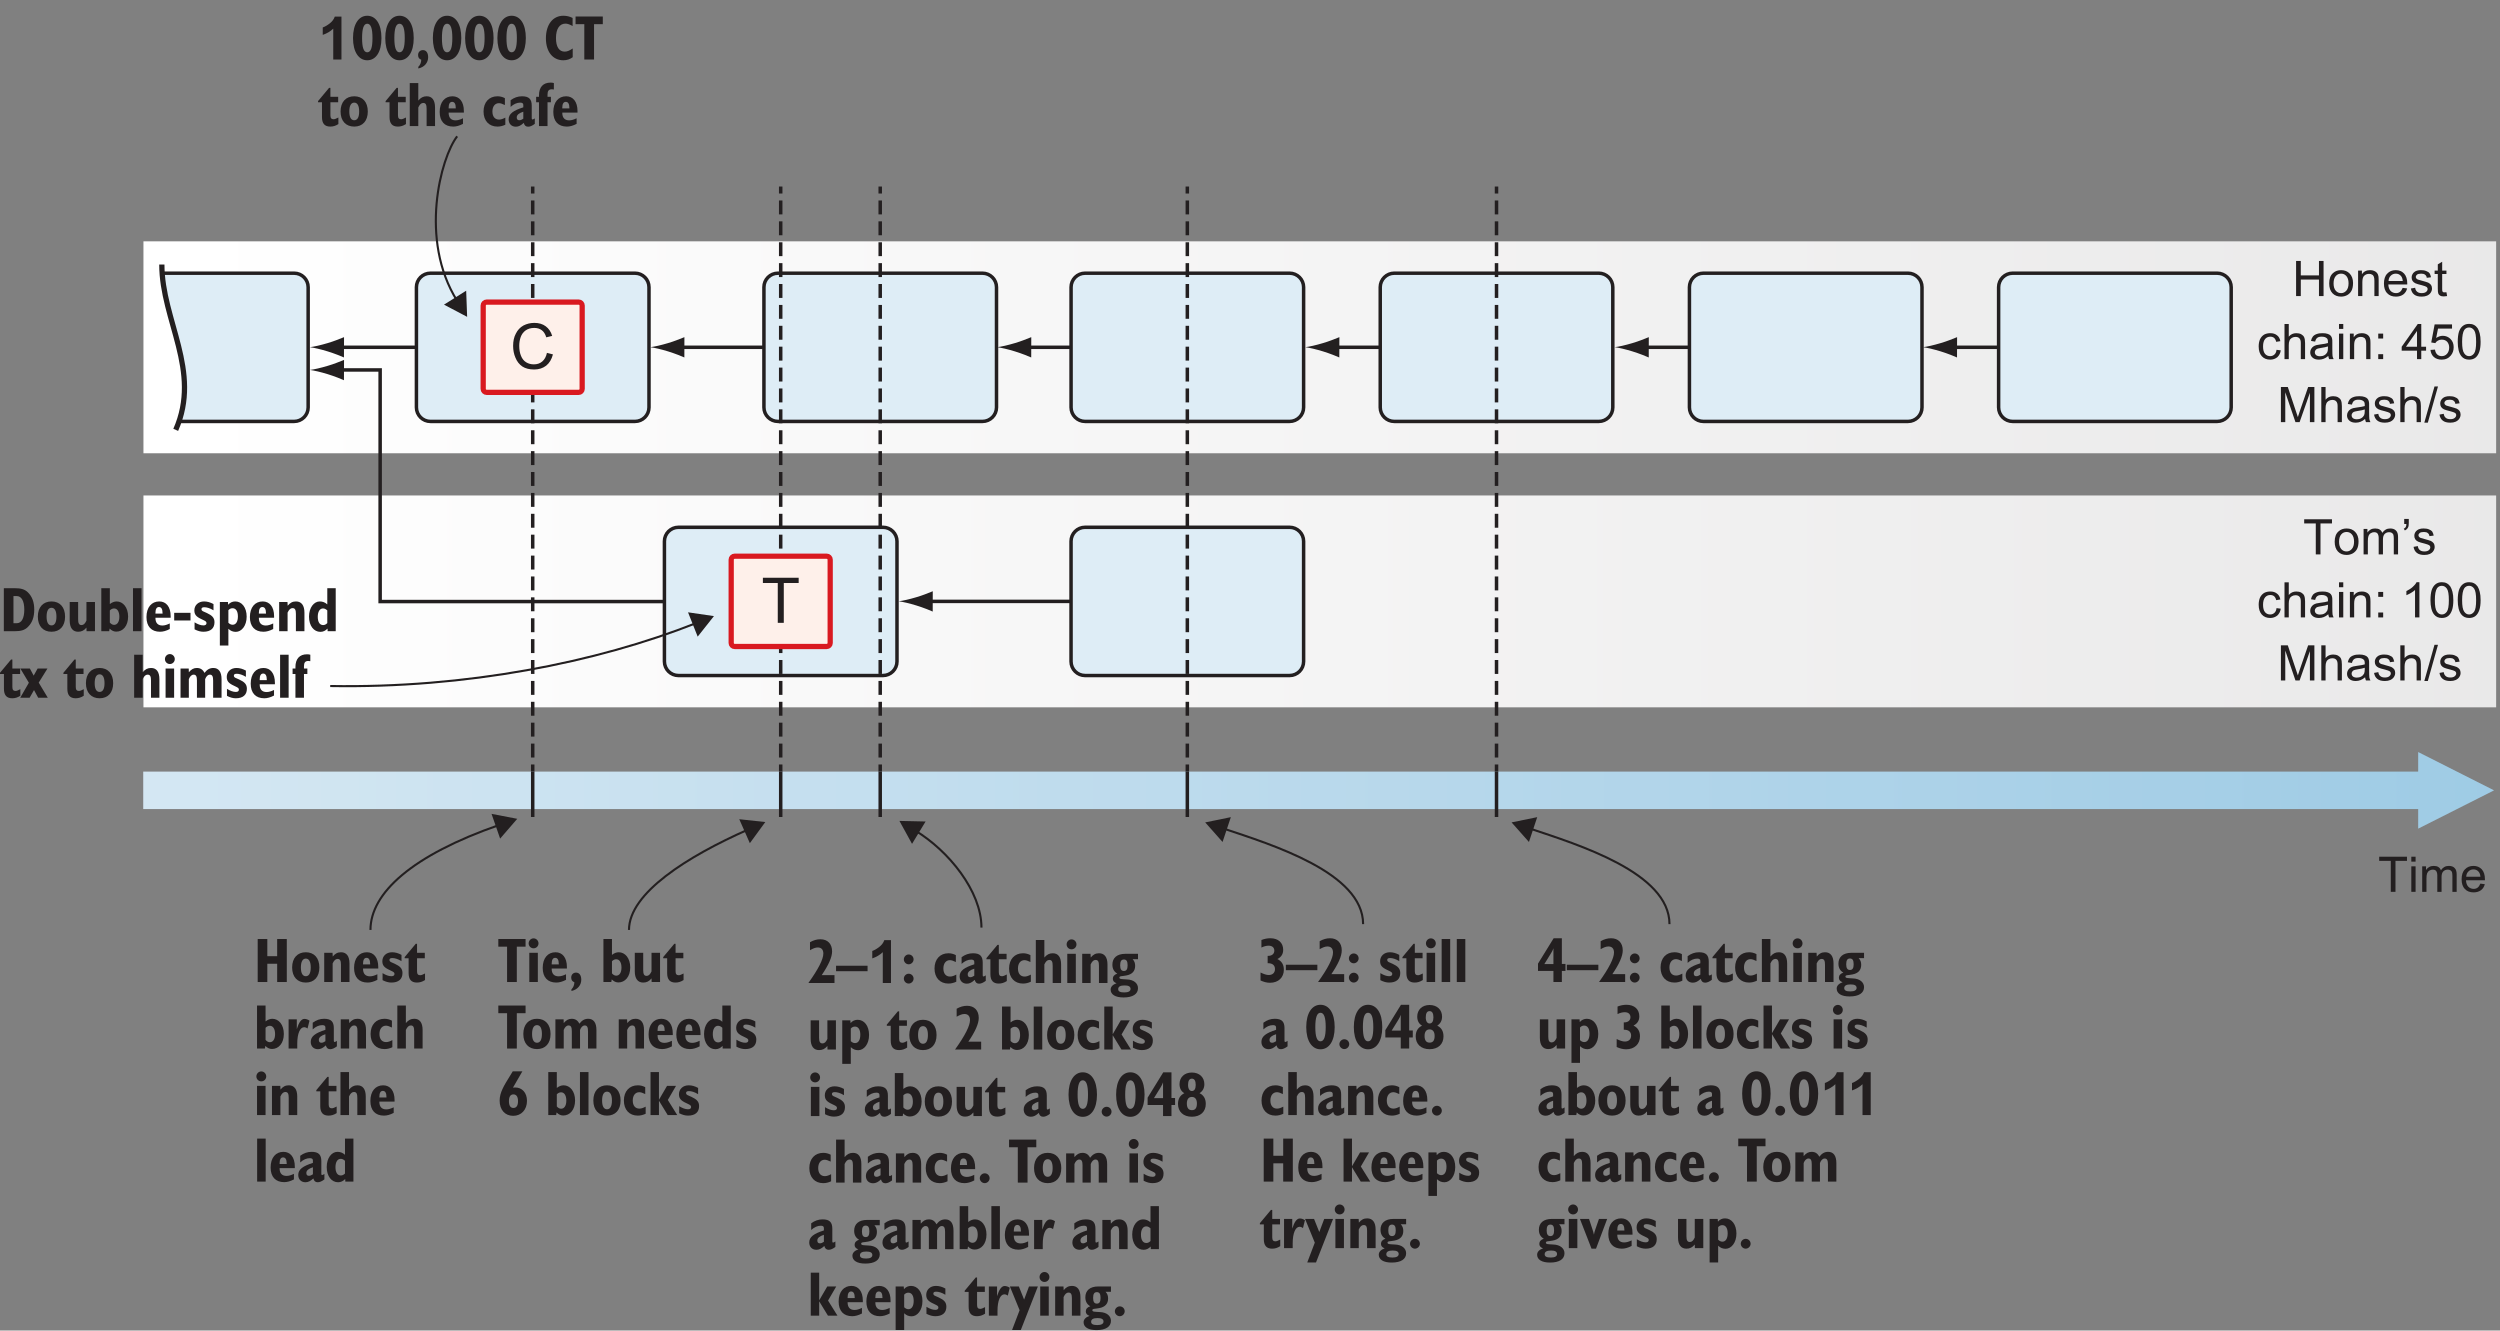 <?xml version="1.0" encoding="UTF-8"?>
<svg xmlns="http://www.w3.org/2000/svg" xmlns:xlink="http://www.w3.org/1999/xlink" width="357pt" height="190pt" viewBox="0 0 357 190" version="1.1">
<rect x="0" y="0" width="357" height="190" fill="#808080" stroke="none"/>
<defs>
<g>
<symbol overflow="visible" id="glyph0-0">
<path style="stroke:none;" d="M 4.375 0 L 4.375 -4.375 L 0.875 -4.375 L 0.875 0 Z M 0.984 -4.266 L 4.266 -4.266 L 4.266 -0.109 L 0.984 -0.109 Z M 0.984 -4.266 "/>
</symbol>
<symbol overflow="visible" id="glyph0-1">
<path style="stroke:none;" d=""/>
</symbol>
<symbol overflow="visible" id="glyph0-2">
<path style="stroke:none;" d="M 2.484 0 L 2.484 -4.422 L 4.125 -4.422 L 4.125 -5.016 L 0.156 -5.016 L 0.156 -4.422 L 1.812 -4.422 L 1.812 0 Z M 2.484 0 "/>
</symbol>
<symbol overflow="visible" id="glyph0-3">
<path style="stroke:none;" d="M 1.078 -4.312 L 1.078 -5.016 L 0.469 -5.016 L 0.469 -4.312 Z M 1.078 0 L 1.078 -3.641 L 0.469 -3.641 L 0.469 0 Z M 1.078 0 "/>
</symbol>
<symbol overflow="visible" id="glyph0-4">
<path style="stroke:none;" d="M 1.078 0 L 1.078 -1.891 C 1.078 -2.219 1.109 -2.469 1.172 -2.641 C 1.25 -2.812 1.344 -2.953 1.5 -3.031 C 1.641 -3.125 1.812 -3.172 1.969 -3.172 C 2.203 -3.172 2.359 -3.109 2.469 -2.969 C 2.562 -2.828 2.625 -2.625 2.625 -2.359 L 2.625 0 L 3.234 0 L 3.234 -2.109 C 3.234 -2.484 3.312 -2.75 3.484 -2.922 C 3.656 -3.094 3.875 -3.172 4.125 -3.172 C 4.266 -3.172 4.391 -3.141 4.5 -3.078 C 4.594 -3.016 4.672 -2.922 4.719 -2.828 C 4.75 -2.703 4.781 -2.531 4.781 -2.281 L 4.781 0 L 5.391 0 L 5.391 -2.484 C 5.391 -2.906 5.297 -3.219 5.094 -3.406 C 4.906 -3.609 4.625 -3.703 4.266 -3.703 C 3.797 -3.703 3.422 -3.5 3.141 -3.078 C 3.062 -3.281 2.953 -3.438 2.766 -3.547 C 2.609 -3.656 2.375 -3.703 2.109 -3.703 C 1.875 -3.703 1.656 -3.656 1.469 -3.547 C 1.281 -3.438 1.125 -3.297 1.016 -3.125 L 1.016 -3.641 L 0.469 -3.641 L 0.469 0 Z M 1.078 0 "/>
</symbol>
<symbol overflow="visible" id="glyph0-5">
<path style="stroke:none;" d="M 2.562 -0.609 C 2.406 -0.484 2.219 -0.422 1.984 -0.422 C 1.688 -0.422 1.422 -0.531 1.219 -0.734 C 1.016 -0.953 0.906 -1.266 0.891 -1.656 L 3.594 -1.656 C 3.594 -1.734 3.594 -1.781 3.594 -1.812 C 3.594 -2.422 3.438 -2.891 3.141 -3.219 C 2.828 -3.547 2.438 -3.703 1.953 -3.703 C 1.453 -3.703 1.047 -3.547 0.734 -3.203 C 0.406 -2.875 0.266 -2.391 0.266 -1.781 C 0.266 -1.203 0.406 -0.734 0.734 -0.406 C 1.031 -0.078 1.453 0.078 1.984 0.078 C 2.406 0.078 2.75 -0.031 3.031 -0.234 C 3.297 -0.438 3.484 -0.719 3.578 -1.094 L 2.938 -1.172 C 2.844 -0.922 2.719 -0.734 2.562 -0.609 Z M 1.25 -2.922 C 1.438 -3.109 1.672 -3.203 1.953 -3.203 C 2.266 -3.203 2.516 -3.094 2.719 -2.844 C 2.844 -2.688 2.922 -2.469 2.953 -2.156 L 0.922 -2.156 C 0.938 -2.484 1.047 -2.734 1.25 -2.922 Z M 1.25 -2.922 "/>
</symbol>
<symbol overflow="visible" id="glyph0-6">
<path style="stroke:none;" d="M 1.234 0 L 1.234 -2.359 L 3.828 -2.359 L 3.828 0 L 4.484 0 L 4.484 -5.016 L 3.828 -5.016 L 3.828 -2.953 L 1.234 -2.953 L 1.234 -5.016 L 0.562 -5.016 L 0.562 0 Z M 1.234 0 "/>
</symbol>
<symbol overflow="visible" id="glyph0-7">
<path style="stroke:none;" d="M 0.703 -0.406 C 1.016 -0.078 1.422 0.078 1.938 0.078 C 2.25 0.078 2.547 0 2.812 -0.141 C 3.078 -0.297 3.281 -0.5 3.422 -0.766 C 3.562 -1.031 3.641 -1.406 3.641 -1.875 C 3.641 -2.438 3.469 -2.891 3.156 -3.219 C 2.844 -3.547 2.438 -3.703 1.938 -3.703 C 1.484 -3.703 1.109 -3.578 0.797 -3.297 C 0.422 -2.984 0.234 -2.484 0.234 -1.812 C 0.234 -1.203 0.391 -0.734 0.703 -0.406 Z M 1.172 -2.859 C 1.375 -3.094 1.625 -3.203 1.938 -3.203 C 2.234 -3.203 2.484 -3.094 2.688 -2.859 C 2.891 -2.625 3 -2.281 3 -1.828 C 3 -1.359 2.891 -1.016 2.688 -0.781 C 2.484 -0.547 2.234 -0.422 1.938 -0.422 C 1.625 -0.422 1.375 -0.531 1.172 -0.766 C 0.969 -1 0.859 -1.344 0.859 -1.812 C 0.859 -2.281 0.969 -2.625 1.172 -2.859 Z M 1.172 -2.859 "/>
</symbol>
<symbol overflow="visible" id="glyph0-8">
<path style="stroke:none;" d="M 1.078 0 L 1.078 -1.984 C 1.078 -2.453 1.172 -2.766 1.359 -2.922 C 1.547 -3.094 1.781 -3.172 2.031 -3.172 C 2.203 -3.172 2.344 -3.141 2.469 -3.062 C 2.594 -3 2.672 -2.891 2.719 -2.766 C 2.766 -2.641 2.797 -2.453 2.797 -2.203 L 2.797 0 L 3.406 0 L 3.406 -2.234 C 3.406 -2.516 3.391 -2.719 3.375 -2.828 C 3.344 -3 3.281 -3.156 3.188 -3.281 C 3.094 -3.406 2.953 -3.516 2.766 -3.594 C 2.594 -3.672 2.391 -3.703 2.172 -3.703 C 1.672 -3.703 1.281 -3.516 1.016 -3.109 L 1.016 -3.641 L 0.469 -3.641 L 0.469 0 Z M 1.078 0 "/>
</symbol>
<symbol overflow="visible" id="glyph0-9">
<path style="stroke:none;" d="M 0.688 -0.219 C 0.938 -0.016 1.297 0.078 1.766 0.078 C 2.062 0.078 2.312 0.031 2.531 -0.062 C 2.766 -0.172 2.938 -0.312 3.047 -0.484 C 3.172 -0.672 3.234 -0.859 3.234 -1.078 C 3.234 -1.281 3.188 -1.453 3.094 -1.594 C 2.984 -1.734 2.844 -1.844 2.688 -1.922 C 2.5 -1.984 2.203 -2.094 1.766 -2.203 C 1.469 -2.281 1.281 -2.344 1.219 -2.359 C 1.125 -2.406 1.047 -2.453 1 -2.516 C 0.938 -2.594 0.922 -2.656 0.922 -2.734 C 0.922 -2.859 0.984 -2.969 1.094 -3.062 C 1.219 -3.156 1.422 -3.203 1.703 -3.203 C 1.938 -3.203 2.125 -3.156 2.25 -3.047 C 2.391 -2.938 2.469 -2.797 2.484 -2.609 L 3.094 -2.688 C 3.047 -2.922 2.984 -3.109 2.891 -3.25 C 2.781 -3.391 2.625 -3.5 2.406 -3.578 C 2.188 -3.672 1.938 -3.703 1.656 -3.703 C 1.469 -3.703 1.281 -3.688 1.125 -3.641 C 0.953 -3.594 0.828 -3.531 0.734 -3.453 C 0.609 -3.359 0.5 -3.25 0.438 -3.109 C 0.359 -2.969 0.328 -2.828 0.328 -2.672 C 0.328 -2.484 0.359 -2.328 0.453 -2.172 C 0.547 -2.031 0.672 -1.922 0.859 -1.828 C 1.031 -1.75 1.344 -1.656 1.797 -1.547 C 2.125 -1.453 2.328 -1.391 2.422 -1.328 C 2.547 -1.25 2.609 -1.141 2.609 -1 C 2.609 -0.844 2.531 -0.719 2.406 -0.609 C 2.266 -0.484 2.047 -0.422 1.766 -0.422 C 1.484 -0.422 1.266 -0.484 1.109 -0.625 C 0.953 -0.75 0.859 -0.938 0.828 -1.188 L 0.219 -1.078 C 0.281 -0.703 0.438 -0.406 0.688 -0.219 Z M 0.688 -0.219 "/>
</symbol>
<symbol overflow="visible" id="glyph0-10">
<path style="stroke:none;" d="M 1.531 -0.531 C 1.438 -0.531 1.375 -0.531 1.328 -0.562 C 1.281 -0.609 1.234 -0.641 1.219 -0.688 C 1.203 -0.734 1.188 -0.859 1.188 -1.031 L 1.188 -3.156 L 1.797 -3.156 L 1.797 -3.641 L 1.188 -3.641 L 1.188 -4.906 L 0.562 -4.531 L 0.562 -3.641 L 0.109 -3.641 L 0.109 -3.156 L 0.562 -3.156 L 0.562 -1.062 C 0.562 -0.688 0.594 -0.453 0.641 -0.344 C 0.688 -0.219 0.781 -0.125 0.906 -0.062 C 1.016 0.016 1.203 0.047 1.422 0.047 C 1.547 0.047 1.703 0.031 1.891 0 L 1.797 -0.547 C 1.688 -0.531 1.594 -0.531 1.531 -0.531 Z M 1.531 -0.531 "/>
</symbol>
<symbol overflow="visible" id="glyph0-11">
<path style="stroke:none;" d="M 2.531 -0.656 C 2.359 -0.5 2.156 -0.422 1.922 -0.422 C 1.625 -0.422 1.375 -0.531 1.188 -0.75 C 1 -0.984 0.906 -1.328 0.906 -1.812 C 0.906 -2.297 1.016 -2.656 1.203 -2.875 C 1.391 -3.094 1.641 -3.203 1.953 -3.203 C 2.156 -3.203 2.344 -3.141 2.484 -3.031 C 2.625 -2.891 2.734 -2.719 2.781 -2.469 L 3.375 -2.562 C 3.312 -2.922 3.156 -3.219 2.891 -3.406 C 2.641 -3.609 2.328 -3.703 1.938 -3.703 C 1.625 -3.703 1.328 -3.641 1.062 -3.5 C 0.812 -3.344 0.609 -3.125 0.469 -2.828 C 0.344 -2.531 0.281 -2.188 0.281 -1.812 C 0.281 -1.203 0.438 -0.734 0.734 -0.406 C 1.031 -0.078 1.438 0.078 1.938 0.078 C 2.328 0.078 2.656 -0.047 2.938 -0.266 C 3.203 -0.516 3.375 -0.828 3.438 -1.25 L 2.828 -1.328 C 2.797 -1.016 2.688 -0.797 2.531 -0.656 Z M 2.531 -0.656 "/>
</symbol>
<symbol overflow="visible" id="glyph0-12">
<path style="stroke:none;" d="M 1.078 0 L 1.078 -1.984 C 1.078 -2.266 1.109 -2.484 1.188 -2.656 C 1.25 -2.812 1.359 -2.938 1.516 -3.031 C 1.688 -3.125 1.844 -3.172 2.031 -3.172 C 2.281 -3.172 2.469 -3.109 2.594 -2.969 C 2.734 -2.828 2.797 -2.609 2.797 -2.297 L 2.797 0 L 3.406 0 L 3.406 -2.297 C 3.406 -2.656 3.359 -2.922 3.281 -3.109 C 3.203 -3.297 3.047 -3.438 2.859 -3.547 C 2.656 -3.656 2.422 -3.703 2.156 -3.703 C 1.719 -3.703 1.359 -3.547 1.078 -3.203 L 1.078 -5.016 L 0.469 -5.016 L 0.469 0 Z M 1.078 0 "/>
</symbol>
<symbol overflow="visible" id="glyph0-13">
<path style="stroke:none;" d="M 2.953 0 L 3.594 0 C 3.516 -0.141 3.469 -0.281 3.438 -0.438 C 3.422 -0.594 3.406 -0.953 3.406 -1.516 L 3.406 -2.344 C 3.406 -2.609 3.406 -2.797 3.375 -2.906 C 3.344 -3.078 3.281 -3.219 3.188 -3.328 C 3.094 -3.438 2.953 -3.531 2.766 -3.594 C 2.562 -3.672 2.312 -3.703 2 -3.703 C 1.688 -3.703 1.406 -3.672 1.172 -3.578 C 0.938 -3.5 0.75 -3.375 0.625 -3.219 C 0.5 -3.062 0.406 -2.844 0.359 -2.594 L 0.953 -2.5 C 1.016 -2.766 1.125 -2.953 1.266 -3.047 C 1.406 -3.156 1.609 -3.203 1.906 -3.203 C 2.219 -3.203 2.453 -3.125 2.609 -2.984 C 2.734 -2.891 2.781 -2.719 2.781 -2.469 C 2.781 -2.438 2.781 -2.391 2.781 -2.297 C 2.547 -2.219 2.188 -2.156 1.688 -2.094 C 1.438 -2.062 1.266 -2.031 1.141 -2 C 0.969 -1.953 0.828 -1.891 0.688 -1.797 C 0.562 -1.703 0.453 -1.594 0.375 -1.438 C 0.297 -1.297 0.25 -1.141 0.25 -0.953 C 0.25 -0.656 0.359 -0.406 0.578 -0.219 C 0.797 -0.016 1.094 0.078 1.5 0.078 C 1.734 0.078 1.969 0.031 2.172 -0.047 C 2.391 -0.125 2.609 -0.266 2.828 -0.453 C 2.859 -0.281 2.891 -0.141 2.953 0 Z M 2.781 -1.594 C 2.781 -1.328 2.75 -1.125 2.688 -0.984 C 2.594 -0.812 2.469 -0.672 2.281 -0.562 C 2.094 -0.453 1.891 -0.406 1.641 -0.406 C 1.406 -0.406 1.219 -0.469 1.094 -0.562 C 0.969 -0.672 0.906 -0.812 0.906 -0.984 C 0.906 -1.078 0.938 -1.188 1 -1.266 C 1.047 -1.359 1.141 -1.422 1.234 -1.469 C 1.344 -1.516 1.531 -1.547 1.781 -1.594 C 2.219 -1.656 2.562 -1.734 2.781 -1.812 Z M 2.781 -1.594 "/>
</symbol>
<symbol overflow="visible" id="glyph0-14">
<path style="stroke:none;" d="M 1.328 -2.938 L 1.328 -3.641 L 0.625 -3.641 L 0.625 -2.938 Z M 1.328 0 L 1.328 -0.703 L 0.625 -0.703 L 0.625 0 Z M 1.328 0 "/>
</symbol>
<symbol overflow="visible" id="glyph0-15">
<path style="stroke:none;" d="M 2.875 0 L 2.875 -1.203 L 3.562 -1.203 L 3.562 -1.766 L 2.875 -1.766 L 2.875 -5.016 L 2.375 -5.016 L 0.078 -1.766 L 0.078 -1.203 L 2.266 -1.203 L 2.266 0 Z M 0.688 -1.766 L 2.266 -4.016 L 2.266 -1.766 Z M 0.688 -1.766 "/>
</symbol>
<symbol overflow="visible" id="glyph0-16">
<path style="stroke:none;" d="M 0.781 -0.297 C 1.078 -0.047 1.453 0.078 1.906 0.078 C 2.453 0.078 2.891 -0.125 3.219 -0.531 C 3.484 -0.859 3.609 -1.25 3.609 -1.703 C 3.609 -2.172 3.469 -2.562 3.156 -2.875 C 2.859 -3.172 2.484 -3.328 2.062 -3.328 C 1.734 -3.328 1.406 -3.219 1.109 -3.016 L 1.375 -4.359 L 3.375 -4.359 L 3.375 -4.953 L 0.891 -4.953 L 0.406 -2.375 L 0.984 -2.281 C 1.078 -2.438 1.203 -2.562 1.359 -2.641 C 1.516 -2.734 1.688 -2.781 1.891 -2.781 C 2.219 -2.781 2.484 -2.688 2.672 -2.484 C 2.859 -2.281 2.969 -2 2.969 -1.641 C 2.969 -1.281 2.859 -0.984 2.656 -0.75 C 2.453 -0.531 2.203 -0.422 1.906 -0.422 C 1.656 -0.422 1.438 -0.5 1.266 -0.656 C 1.094 -0.812 0.984 -1.047 0.938 -1.359 L 0.297 -1.312 C 0.344 -0.891 0.5 -0.547 0.781 -0.297 Z M 0.781 -0.297 "/>
</symbol>
<symbol overflow="visible" id="glyph0-17">
<path style="stroke:none;" d="M 0.797 -0.438 C 1.062 -0.094 1.438 0.078 1.922 0.078 C 2.281 0.078 2.594 -0.016 2.828 -0.203 C 3.078 -0.406 3.25 -0.688 3.375 -1.047 C 3.5 -1.406 3.562 -1.891 3.562 -2.469 C 3.562 -2.969 3.516 -3.359 3.438 -3.656 C 3.359 -3.953 3.266 -4.203 3.141 -4.406 C 3 -4.609 2.828 -4.766 2.625 -4.875 C 2.422 -4.984 2.188 -5.031 1.922 -5.031 C 1.562 -5.031 1.266 -4.938 1.016 -4.734 C 0.781 -4.547 0.594 -4.266 0.469 -3.906 C 0.359 -3.547 0.297 -3.062 0.297 -2.469 C 0.297 -1.531 0.469 -0.859 0.797 -0.438 Z M 1.234 -4.172 C 1.406 -4.406 1.641 -4.516 1.922 -4.516 C 2.203 -4.516 2.438 -4.391 2.641 -4.109 C 2.828 -3.844 2.922 -3.297 2.922 -2.469 C 2.922 -1.641 2.828 -1.094 2.641 -0.828 C 2.438 -0.547 2.203 -0.422 1.922 -0.422 C 1.641 -0.422 1.406 -0.547 1.219 -0.828 C 1.016 -1.094 0.922 -1.641 0.922 -2.469 C 0.922 -3.297 1.031 -3.859 1.234 -4.172 Z M 1.234 -4.172 "/>
</symbol>
<symbol overflow="visible" id="glyph0-18">
<path style="stroke:none;" d="M 1.156 0 L 1.156 -4.266 L 2.609 0 L 3.203 0 L 4.672 -4.188 L 4.672 0 L 5.312 0 L 5.312 -5.016 L 4.422 -5.016 L 3.219 -1.531 C 3.094 -1.172 3 -0.906 2.953 -0.719 C 2.891 -0.891 2.812 -1.141 2.703 -1.469 L 1.516 -5.016 L 0.531 -5.016 L 0.531 0 Z M 1.156 0 "/>
</symbol>
<symbol overflow="visible" id="glyph0-19">
<path style="stroke:none;" d="M 0.5 0.078 L 1.953 -5.094 L 1.453 -5.094 L 0 0.078 Z M 0.5 0.078 "/>
</symbol>
<symbol overflow="visible" id="glyph0-20">
<path style="stroke:none;" d="M 0.75 -4.344 C 0.75 -4.156 0.719 -4.016 0.656 -3.906 C 0.594 -3.797 0.5 -3.719 0.375 -3.672 L 0.531 -3.422 C 0.734 -3.516 0.891 -3.656 0.984 -3.844 C 1.062 -3.969 1.094 -4.188 1.094 -4.5 L 1.094 -5.062 L 0.438 -5.062 L 0.438 -4.344 Z M 0.75 -4.344 "/>
</symbol>
<symbol overflow="visible" id="glyph0-21">
<path style="stroke:none;" d="M 2.609 -5.031 L 2.203 -5.031 C 2.094 -4.812 1.922 -4.594 1.656 -4.359 C 1.406 -4.125 1.094 -3.938 0.75 -3.766 L 0.75 -3.172 C 0.938 -3.25 1.156 -3.359 1.406 -3.5 C 1.641 -3.641 1.844 -3.781 1.984 -3.922 L 1.984 0 L 2.609 0 Z M 2.609 -5.031 "/>
</symbol>
<symbol overflow="visible" id="glyph1-0">
<path style="stroke:none;" d="M 5.625 0 L 5.625 -5.625 L 1.125 -5.625 L 1.125 0 Z M 1.266 -5.484 L 5.484 -5.484 L 5.484 -0.141 L 1.266 -0.141 Z M 1.266 -5.484 "/>
</symbol>
<symbol overflow="visible" id="glyph1-1">
<path style="stroke:none;" d="M 4.609 -1.031 C 4.281 -0.75 3.875 -0.625 3.406 -0.625 C 3.016 -0.625 2.641 -0.719 2.312 -0.922 C 1.984 -1.125 1.734 -1.438 1.578 -1.844 C 1.406 -2.25 1.328 -2.734 1.328 -3.281 C 1.328 -3.703 1.391 -4.109 1.531 -4.516 C 1.672 -4.906 1.906 -5.234 2.234 -5.469 C 2.562 -5.703 2.984 -5.828 3.469 -5.828 C 3.906 -5.828 4.25 -5.719 4.547 -5.5 C 4.828 -5.297 5.047 -4.953 5.188 -4.484 L 6.031 -4.688 C 5.859 -5.281 5.547 -5.734 5.109 -6.062 C 4.672 -6.391 4.125 -6.547 3.484 -6.547 C 2.922 -6.547 2.406 -6.422 1.922 -6.172 C 1.453 -5.906 1.094 -5.531 0.844 -5.016 C 0.578 -4.531 0.453 -3.938 0.453 -3.266 C 0.453 -2.656 0.562 -2.078 0.797 -1.547 C 1.016 -1.016 1.344 -0.609 1.781 -0.312 C 2.219 -0.031 2.781 0.109 3.469 0.109 C 4.141 0.109 4.703 -0.078 5.172 -0.438 C 5.641 -0.812 5.953 -1.344 6.141 -2.047 L 5.281 -2.266 C 5.172 -1.719 4.938 -1.312 4.609 -1.031 Z M 4.609 -1.031 "/>
</symbol>
<symbol overflow="visible" id="glyph1-2">
<path style="stroke:none;" d="M 3.188 0 L 3.188 -5.688 L 5.312 -5.688 L 5.312 -6.438 L 0.203 -6.438 L 0.203 -5.688 L 2.328 -5.688 L 2.328 0 Z M 3.188 0 "/>
</symbol>
<symbol overflow="visible" id="glyph2-0">
<path style="stroke:none;" d="M 5.312 0 L 5.312 -5.312 L 1.062 -5.312 L 1.062 0 Z M 1.203 -5.172 L 5.172 -5.172 L 5.172 -0.141 L 1.203 -0.141 Z M 1.203 -5.172 "/>
</symbol>
<symbol overflow="visible" id="glyph2-1">
<path style="stroke:none;" d="M 3.344 -6.125 L 2.391 -6.125 C 2.266 -5.75 2.016 -5.422 1.672 -5.156 C 1.312 -4.875 0.984 -4.688 0.672 -4.578 L 0.672 -3.516 C 1.25 -3.719 1.75 -4 2.172 -4.406 L 2.172 0 L 3.344 0 Z M 3.344 -6.125 "/>
</symbol>
<symbol overflow="visible" id="glyph3-0">
<path style="stroke:none;" d=""/>
</symbol>
<symbol overflow="visible" id="glyph3-1">
<path style="stroke:none;" d="M 0.266 -3.062 C 0.266 -1.047 1.109 0.109 2.297 0.109 C 3.5 0.109 4.328 -1.031 4.328 -3.062 C 4.328 -5.109 3.5 -6.25 2.297 -6.25 C 1.109 -6.25 0.266 -5.094 0.266 -3.062 Z M 1.562 -3.062 C 1.562 -4.438 1.797 -5.109 2.297 -5.109 C 2.812 -5.109 3.047 -4.438 3.047 -3.062 C 3.047 -1.703 2.812 -1.031 2.297 -1.031 C 1.797 -1.031 1.562 -1.703 1.562 -3.062 Z M 1.562 -3.062 "/>
</symbol>
<symbol overflow="visible" id="glyph3-2">
<path style="stroke:none;" d="M 0.375 1.047 L 0.375 1.281 C 1.25 1.094 1.781 0.453 1.781 -0.328 C 1.781 -0.984 1.484 -1.344 1.031 -1.344 C 0.625 -1.344 0.344 -1.047 0.344 -0.641 C 0.344 -0.297 0.484 -0.078 0.797 0.031 C 0.781 0.453 0.656 0.766 0.375 1.047 Z M 0.375 1.047 "/>
</symbol>
<symbol overflow="visible" id="glyph3-3">
<path style="stroke:none;" d=""/>
</symbol>
<symbol overflow="visible" id="glyph3-4">
<path style="stroke:none;" d="M 4.109 -0.328 L 4.109 -1.578 C 3.688 -1.297 3.344 -1.125 2.969 -1.125 C 2.172 -1.125 1.719 -1.797 1.719 -3.062 C 1.719 -4.391 2.234 -5.125 3.078 -5.125 C 3.344 -5.125 3.688 -5.016 4.094 -4.781 L 4.094 -5.938 C 3.656 -6.156 3.234 -6.25 2.766 -6.25 C 1.312 -6.25 0.281 -5.047 0.281 -3.016 C 0.281 -1.094 1.281 0.109 2.766 0.109 C 3.281 0.109 3.703 -0.031 4.109 -0.328 Z M 4.109 -0.328 "/>
</symbol>
<symbol overflow="visible" id="glyph3-5">
<path style="stroke:none;" d="M 1.328 0 L 2.719 0 L 2.719 -5.047 L 3.969 -5.047 L 3.969 -6.141 L 0.078 -6.141 L 0.078 -5.047 L 1.328 -5.047 Z M 1.328 0 "/>
</symbol>
<symbol overflow="visible" id="glyph3-6">
<path style="stroke:none;" d="M 1.578 -5.453 L 0 -3.562 L 0 -3.391 L 0.562 -3.391 L 0.562 -1.281 C 0.562 -0.375 0.938 0.078 1.75 0.078 C 2.156 0.078 2.516 -0.031 2.906 -0.281 L 2.906 -1.219 C 2.594 -1.062 2.391 -0.969 2.219 -0.969 C 1.906 -0.969 1.766 -1.141 1.766 -1.531 L 1.766 -3.391 L 2.875 -3.391 L 2.875 -4.172 L 1.766 -4.172 L 1.766 -5.453 Z M 1.578 -5.453 "/>
</symbol>
<symbol overflow="visible" id="glyph3-7">
<path style="stroke:none;" d="M 1.469 -2.078 C 1.469 -2.906 1.719 -3.344 2.172 -3.344 C 2.625 -3.344 2.875 -2.906 2.875 -2.078 C 2.875 -1.25 2.625 -0.828 2.172 -0.828 C 1.719 -0.828 1.469 -1.25 1.469 -2.078 Z M 0.219 -2.078 C 0.219 -0.719 0.984 0.078 2.172 0.078 C 3.359 0.078 4.109 -0.719 4.109 -2.078 C 4.109 -3.438 3.359 -4.25 2.172 -4.25 C 0.984 -4.25 0.219 -3.438 0.219 -2.078 Z M 0.219 -2.078 "/>
</symbol>
<symbol overflow="visible" id="glyph3-8">
<path style="stroke:none;" d="M 0.453 0 L 1.672 0 L 1.672 -2.656 C 1.875 -3.094 2.094 -3.297 2.375 -3.297 C 2.75 -3.297 2.859 -3.031 2.859 -2.453 L 2.859 0 L 4.062 0 L 4.062 -2.641 C 4.062 -3.703 3.641 -4.25 2.875 -4.25 C 2.375 -4.25 2.031 -4.062 1.672 -3.641 L 1.672 -6.141 L 0.453 -6.141 Z M 0.453 0 "/>
</symbol>
<symbol overflow="visible" id="glyph3-9">
<path style="stroke:none;" d="M 3.562 -1.109 C 3.172 -0.922 2.844 -0.812 2.5 -0.812 C 1.859 -0.812 1.516 -1.188 1.516 -1.875 L 1.516 -1.922 L 3.688 -1.922 C 3.688 -2 3.688 -2.078 3.688 -2.141 C 3.688 -3.484 3.047 -4.25 2.062 -4.25 C 0.969 -4.25 0.234 -3.422 0.234 -2.016 C 0.234 -0.672 0.938 0.078 2.172 0.078 C 2.594 0.078 3.062 -0.047 3.562 -0.312 Z M 1.516 -2.516 L 1.516 -2.609 C 1.516 -3.172 1.688 -3.453 2.016 -3.453 C 2.359 -3.453 2.531 -3.156 2.531 -2.562 L 2.531 -2.516 Z M 1.516 -2.516 "/>
</symbol>
<symbol overflow="visible" id="glyph3-10">
<path style="stroke:none;" d="M 3.344 -0.188 L 3.344 -1.203 C 3.016 -1.031 2.734 -0.922 2.453 -0.922 C 1.859 -0.922 1.5 -1.344 1.5 -2.078 C 1.5 -2.812 1.875 -3.266 2.438 -3.266 C 2.641 -3.266 2.938 -3.172 3.281 -3 L 3.281 -3.984 C 2.922 -4.172 2.578 -4.25 2.219 -4.25 C 1.031 -4.25 0.234 -3.406 0.234 -2.078 C 0.234 -0.75 1.016 0.078 2.219 0.078 C 2.609 0.078 2.984 -0.016 3.344 -0.188 Z M 3.344 -0.188 "/>
</symbol>
<symbol overflow="visible" id="glyph3-11">
<path style="stroke:none;" d="M 2.375 -0.453 C 2.469 -0.094 2.656 0.094 3 0.094 C 3.297 0.094 3.594 -0.047 3.953 -0.312 L 3.953 -1.094 C 3.812 -1 3.703 -0.938 3.641 -0.938 C 3.547 -0.938 3.516 -0.984 3.516 -1.094 L 3.516 -2.906 C 3.516 -3.844 3.125 -4.25 2.125 -4.25 C 1.531 -4.25 1 -4.062 0.5 -3.688 L 0.5 -2.734 C 0.938 -3.141 1.406 -3.344 1.875 -3.344 C 2.172 -3.344 2.312 -3.234 2.312 -3.016 L 2.312 -2.672 C 0.891 -2.219 0.219 -1.75 0.219 -0.953 C 0.219 -0.328 0.625 0.094 1.25 0.094 C 1.656 0.094 1.984 -0.094 2.375 -0.453 Z M 2.312 -1.047 C 2.109 -0.906 1.922 -0.828 1.75 -0.828 C 1.5 -0.828 1.375 -0.953 1.375 -1.234 C 1.375 -1.594 1.688 -1.844 2.312 -2.047 Z M 2.312 -1.047 "/>
</symbol>
<symbol overflow="visible" id="glyph3-12">
<path style="stroke:none;" d="M 0.5 0 L 1.719 0 L 1.719 -3.391 L 2.203 -3.391 L 2.203 -4.172 L 1.719 -4.172 L 1.719 -4.484 C 1.719 -5.016 1.891 -5.25 2.344 -5.25 C 2.422 -5.25 2.516 -5.234 2.625 -5.219 L 2.625 -6.141 C 2.469 -6.188 2.328 -6.203 2.156 -6.203 C 1.094 -6.203 0.5 -5.562 0.5 -4.375 C 0.5 -4.312 0.5 -4.234 0.5 -4.172 L 0.094 -4.172 L 0.094 -3.391 L 0.5 -3.391 Z M 0.5 0 "/>
</symbol>
<symbol overflow="visible" id="glyph3-13">
<path style="stroke:none;" d="M 0.547 0 L 2.109 0 C 2.938 0 3.516 -0.125 4 -0.625 C 4.609 -1.219 4.891 -2.031 4.891 -3.078 C 4.891 -4.125 4.609 -4.922 4 -5.531 C 3.516 -6.016 2.938 -6.141 2.109 -6.141 L 0.547 -6.141 Z M 1.922 -5.016 L 2.391 -5.016 C 3.062 -5.016 3.469 -4.328 3.469 -3.078 C 3.469 -1.828 3.062 -1.141 2.391 -1.141 L 1.922 -1.141 Z M 1.922 -5.016 "/>
</symbol>
<symbol overflow="visible" id="glyph3-14">
<path style="stroke:none;" d="M 2.812 -0.516 L 2.828 0 L 4.031 0 L 4.031 -4.172 L 2.812 -4.172 L 2.812 -1.516 C 2.609 -1.078 2.406 -0.875 2.109 -0.875 C 1.75 -0.875 1.625 -1.141 1.625 -1.703 L 1.625 -4.172 L 0.422 -4.172 L 0.422 -1.531 C 0.422 -0.469 0.859 0.078 1.625 0.078 C 2.109 0.078 2.469 -0.094 2.812 -0.516 Z M 2.812 -0.516 "/>
</symbol>
<symbol overflow="visible" id="glyph3-15">
<path style="stroke:none;" d="M 0.453 0 L 1.578 0 L 1.641 -0.375 C 1.938 -0.078 2.234 0.062 2.594 0.062 C 3.531 0.062 4.281 -0.75 4.281 -2.078 C 4.281 -3.406 3.547 -4.25 2.641 -4.25 C 2.312 -4.25 1.984 -4.125 1.672 -3.875 L 1.672 -6.141 L 0.453 -6.141 Z M 1.672 -2.969 C 1.859 -3.156 2.062 -3.25 2.281 -3.25 C 2.734 -3.25 3.031 -2.812 3.031 -2.062 C 3.031 -1.328 2.734 -0.906 2.281 -0.906 C 2.062 -0.906 1.859 -1.016 1.672 -1.234 Z M 1.672 -2.969 "/>
</symbol>
<symbol overflow="visible" id="glyph3-16">
<path style="stroke:none;" d="M 0.469 0 L 1.688 0 L 1.688 -6.141 L 0.469 -6.141 Z M 0.469 0 "/>
</symbol>
<symbol overflow="visible" id="glyph3-17">
<path style="stroke:none;" d="M 0.234 -1.531 L 2.562 -1.531 L 2.562 -2.625 L 0.234 -2.625 Z M 0.234 -1.531 "/>
</symbol>
<symbol overflow="visible" id="glyph3-18">
<path style="stroke:none;" d="M 0.344 -0.266 C 0.797 -0.031 1.203 0.078 1.609 0.078 C 2.641 0.078 3.188 -0.422 3.188 -1.281 C 3.188 -1.922 2.844 -2.25 2.109 -2.594 C 1.641 -2.812 1.328 -2.859 1.328 -3.156 C 1.328 -3.344 1.469 -3.422 1.75 -3.422 C 2.078 -3.422 2.531 -3.297 3.047 -2.984 L 3.047 -3.875 C 2.594 -4.125 2.156 -4.25 1.703 -4.25 C 0.875 -4.25 0.312 -3.703 0.312 -2.969 C 0.312 -2.203 0.781 -1.969 1.656 -1.562 C 1.906 -1.438 2.047 -1.359 2.047 -1.156 C 2.047 -0.953 1.906 -0.828 1.609 -0.828 C 1.219 -0.828 0.812 -0.984 0.344 -1.266 Z M 0.344 -0.266 "/>
</symbol>
<symbol overflow="visible" id="glyph3-19">
<path style="stroke:none;" d="M 0.453 2.047 L 1.672 2.047 L 1.672 -0.344 C 1.984 -0.047 2.312 0.094 2.734 0.094 C 3.547 0.094 4.281 -0.766 4.281 -2.078 C 4.281 -3.406 3.578 -4.25 2.656 -4.25 C 2.25 -4.25 1.906 -4.094 1.641 -3.781 L 1.609 -4.172 L 0.453 -4.172 Z M 1.672 -3 C 1.844 -3.188 2.031 -3.281 2.266 -3.281 C 2.734 -3.281 3.031 -2.875 3.031 -2.109 C 3.031 -1.344 2.734 -0.922 2.281 -0.922 C 2.062 -0.922 1.859 -1.016 1.672 -1.203 Z M 1.672 -3 "/>
</symbol>
<symbol overflow="visible" id="glyph3-20">
<path style="stroke:none;" d="M 0.453 0 L 1.656 0 L 1.656 -2.656 C 1.859 -3.094 2.078 -3.297 2.359 -3.297 C 2.734 -3.297 2.844 -3.031 2.844 -2.453 L 2.844 0 L 4.062 0 L 4.062 -2.641 C 4.062 -3.703 3.625 -4.25 2.859 -4.25 C 2.359 -4.25 2.016 -4.062 1.672 -3.641 L 1.641 -4.172 L 0.453 -4.172 Z M 0.453 0 "/>
</symbol>
<symbol overflow="visible" id="glyph3-21">
<path style="stroke:none;" d="M 2.875 -0.375 L 2.891 0 L 4.047 0 L 4.047 -6.141 L 2.844 -6.141 L 2.844 -3.828 C 2.531 -4.109 2.188 -4.25 1.766 -4.25 C 0.953 -4.25 0.234 -3.391 0.234 -2.078 C 0.234 -0.75 0.938 0.094 1.859 0.094 C 2.266 0.094 2.594 -0.078 2.875 -0.375 Z M 2.844 -1.156 C 2.656 -0.969 2.469 -0.875 2.25 -0.875 C 1.766 -0.875 1.484 -1.297 1.484 -2.062 C 1.484 -2.812 1.781 -3.25 2.234 -3.25 C 2.453 -3.25 2.641 -3.156 2.844 -2.969 Z M 2.844 -1.156 "/>
</symbol>
<symbol overflow="visible" id="glyph3-22">
<path style="stroke:none;" d="M -0.109 0 L 1.234 0 L 1.859 -1.094 L 2.453 0 L 3.828 0 L 2.531 -2.156 L 3.781 -4.172 L 2.375 -4.172 L 1.812 -3.156 L 1.266 -4.172 L -0.094 -4.172 L 1.125 -2.141 Z M -0.109 0 "/>
</symbol>
<symbol overflow="visible" id="glyph3-23">
<path style="stroke:none;" d="M 0.453 0 L 1.672 0 L 1.672 -4.172 L 0.453 -4.172 Z M 0.359 -5.516 C 0.359 -5.125 0.672 -4.812 1.062 -4.812 C 1.453 -4.812 1.766 -5.125 1.766 -5.516 C 1.766 -5.906 1.453 -6.234 1.062 -6.234 C 0.672 -6.234 0.359 -5.906 0.359 -5.516 Z M 0.359 -5.516 "/>
</symbol>
<symbol overflow="visible" id="glyph3-24">
<path style="stroke:none;" d="M 0.453 0 L 1.641 0 L 1.641 -2.656 C 1.797 -3.062 2.047 -3.297 2.328 -3.297 C 2.688 -3.297 2.797 -3.016 2.797 -2.453 L 2.797 0 L 3.969 0 L 3.969 -2.656 C 4.125 -3.062 4.359 -3.297 4.641 -3.297 C 5 -3.297 5.109 -3.016 5.109 -2.453 L 5.109 0 L 6.312 0 L 6.312 -2.641 C 6.312 -3.703 5.891 -4.25 5.141 -4.25 C 4.625 -4.25 4.25 -4.031 3.875 -3.547 C 3.641 -4.016 3.297 -4.25 2.781 -4.25 C 2.328 -4.25 2 -4.062 1.641 -3.641 L 1.625 -4.172 L 0.453 -4.172 Z M 0.453 0 "/>
</symbol>
<symbol overflow="visible" id="glyph3-25">
<path style="stroke:none;" d="M 0.547 0 L 1.922 0 L 1.922 -2.609 L 3.328 -2.609 L 3.328 0 L 4.703 0 L 4.703 -6.141 L 3.328 -6.141 L 3.328 -3.688 L 1.922 -3.688 L 1.922 -6.141 L 0.547 -6.141 Z M 0.547 0 "/>
</symbol>
<symbol overflow="visible" id="glyph3-26">
<path style="stroke:none;" d="M 0.453 0 L 1.688 0 L 1.688 -0.672 C 1.688 -2.203 2.109 -3.047 2.672 -3.047 C 2.828 -3.047 3 -2.984 3.156 -2.859 L 3.438 -3.984 C 3.188 -4.156 2.938 -4.234 2.703 -4.234 C 2.281 -4.234 1.922 -3.75 1.625 -2.781 L 1.625 -4.172 L 0.453 -4.172 Z M 0.453 0 "/>
</symbol>
<symbol overflow="visible" id="glyph3-27">
<path style="stroke:none;" d="M 0.094 0 L 3.828 0 L 3.828 -1.125 L 2 -1.125 C 2.984 -2.578 3.484 -3.688 3.484 -4.516 C 3.484 -5.594 2.844 -6.25 1.812 -6.25 C 1.312 -6.25 0.812 -6.109 0.328 -5.828 L 0.328 -4.688 C 0.766 -4.938 1.109 -5.078 1.438 -5.078 C 1.953 -5.078 2.234 -4.766 2.234 -4.203 C 2.234 -3.406 1.531 -2 0.094 0 Z M 0.094 0 "/>
</symbol>
<symbol overflow="visible" id="glyph3-28">
<path style="stroke:none;" d="M 0 -1.688 L 4.5 -1.688 L 4.5 -2.469 L 0 -2.469 Z M 0 -1.688 "/>
</symbol>
<symbol overflow="visible" id="glyph3-29">
<path style="stroke:none;" d="M 0.453 -3.375 C 0.453 -3 0.766 -2.672 1.141 -2.672 C 1.516 -2.672 1.844 -3 1.844 -3.375 C 1.844 -3.766 1.531 -4.078 1.141 -4.078 C 0.766 -4.078 0.453 -3.75 0.453 -3.375 Z M 0.453 -0.625 C 0.453 -0.25 0.766 0.078 1.141 0.078 C 1.516 0.078 1.844 -0.25 1.844 -0.625 C 1.844 -1.016 1.531 -1.328 1.141 -1.328 C 0.766 -1.328 0.453 -1 0.453 -0.625 Z M 0.453 -0.625 "/>
</symbol>
<symbol overflow="visible" id="glyph3-30">
<path style="stroke:none;" d="M 0.984 -1.344 C 0.562 -1.203 0.344 -0.953 0.344 -0.609 C 0.344 -0.312 0.516 -0.094 0.875 0.031 C 0.328 0.219 0.031 0.547 0.031 0.938 C 0.031 1.625 0.672 2.062 1.875 2.062 C 3.219 2.062 3.938 1.562 3.938 0.734 C 3.938 0.047 3.344 -0.484 2.328 -0.516 C 1.641 -0.562 1.281 -0.531 1.281 -0.781 C 1.281 -1.031 1.672 -0.953 2.266 -1.078 C 3.109 -1.234 3.531 -1.703 3.531 -2.453 C 3.531 -2.828 3.438 -3.125 3.172 -3.406 L 3.938 -3.406 L 3.938 -4.172 L 2.141 -4.172 C 0.922 -4.172 0.281 -3.578 0.281 -2.625 C 0.281 -2.031 0.516 -1.609 0.984 -1.344 Z M 1.391 -2.531 C 1.391 -3.109 1.562 -3.359 1.922 -3.359 C 2.297 -3.359 2.453 -3.109 2.453 -2.531 C 2.453 -1.984 2.297 -1.719 1.922 -1.719 C 1.562 -1.719 1.391 -1.984 1.391 -2.531 Z M 2.016 0.344 C 2.594 0.344 2.875 0.5 2.875 0.844 C 2.875 1.156 2.578 1.344 2 1.344 C 1.391 1.344 1.109 1.203 1.109 0.875 C 1.109 0.516 1.406 0.344 2.016 0.344 Z M 2.016 0.344 "/>
</symbol>
<symbol overflow="visible" id="glyph3-31">
<path style="stroke:none;" d="M 0.438 0 L 1.641 0 L 1.641 -2.047 L 2.891 0 L 4.25 0 L 2.906 -2.156 L 4.078 -4.172 L 2.797 -4.172 L 1.641 -2.188 L 1.641 -6.141 L 0.438 -6.141 Z M 0.438 0 "/>
</symbol>
<symbol overflow="visible" id="glyph3-32">
<path style="stroke:none;" d="M 0.391 -0.625 C 0.391 -0.25 0.719 0.078 1.094 0.078 C 1.469 0.078 1.797 -0.25 1.797 -0.625 C 1.797 -1.016 1.484 -1.328 1.094 -1.328 C 0.719 -1.328 0.391 -1 0.391 -0.625 Z M 0.391 -0.625 "/>
</symbol>
<symbol overflow="visible" id="glyph3-33">
<path style="stroke:none;" d="M 2.359 0 L 3.562 0 L 3.562 -1.578 L 4.078 -1.578 L 4.078 -2.578 L 3.562 -2.578 L 3.562 -6.25 L 2.391 -6.25 L 0.156 -2.625 L 0.156 -1.578 L 2.359 -1.578 Z M 2.359 -2.562 L 1.062 -2.562 L 2.016 -4.109 C 2.156 -4.344 2.281 -4.562 2.359 -4.812 Z M 2.359 -2.562 "/>
</symbol>
<symbol overflow="visible" id="glyph3-34">
<path style="stroke:none;" d="M 1.125 -3.266 C 0.531 -2.984 0.219 -2.469 0.219 -1.734 C 0.219 -0.625 0.984 0.094 2.203 0.094 C 3.422 0.094 4.188 -0.625 4.188 -1.734 C 4.188 -2.469 3.891 -2.984 3.297 -3.266 C 3.766 -3.578 3.984 -4 3.984 -4.562 C 3.984 -5.531 3.281 -6.219 2.203 -6.219 C 1.141 -6.219 0.438 -5.547 0.438 -4.562 C 0.438 -3.969 0.672 -3.531 1.125 -3.266 Z M 1.656 -4.453 C 1.656 -5.047 1.844 -5.344 2.203 -5.344 C 2.562 -5.344 2.75 -5.047 2.75 -4.453 C 2.75 -3.875 2.547 -3.578 2.203 -3.578 C 1.875 -3.578 1.656 -3.891 1.656 -4.453 Z M 1.484 -1.797 C 1.484 -2.406 1.75 -2.734 2.203 -2.734 C 2.656 -2.734 2.922 -2.406 2.922 -1.797 C 2.922 -1.156 2.688 -0.844 2.203 -0.844 C 1.734 -0.844 1.484 -1.156 1.484 -1.797 Z M 1.484 -1.797 "/>
</symbol>
<symbol overflow="visible" id="glyph3-35">
<path style="stroke:none;" d="M 0.203 2.047 L 1.453 2.047 L 3.891 -4.172 L 2.625 -4.172 L 1.922 -2.297 L 1.172 -4.172 L -0.109 -4.172 L 1.281 -0.781 Z M 0.203 2.047 "/>
</symbol>
<symbol overflow="visible" id="glyph3-36">
<path style="stroke:none;" d="M 2.172 -3.922 L 3.516 -6.25 L 2.141 -6.25 L 1.703 -5.531 C 0.906 -4.234 0.266 -3.234 0.266 -2.062 C 0.266 -0.75 1.031 0.109 2.203 0.109 C 3.344 0.109 4.172 -0.75 4.172 -2.031 C 4.172 -3.203 3.453 -3.938 2.516 -3.938 C 2.438 -3.938 2.328 -3.938 2.172 -3.922 Z M 1.594 -1.984 C 1.594 -2.625 1.812 -2.953 2.234 -2.953 C 2.656 -2.953 2.891 -2.625 2.891 -1.984 C 2.891 -1.344 2.656 -1.016 2.234 -1.016 C 1.812 -1.016 1.594 -1.344 1.594 -1.984 Z M 1.594 -1.984 "/>
</symbol>
<symbol overflow="visible" id="glyph3-37">
<path style="stroke:none;" d="M 0.094 -0.219 C 0.547 -0.016 0.984 0.109 1.438 0.109 C 2.656 0.109 3.422 -0.656 3.422 -1.75 C 3.422 -2.469 3.125 -2.969 2.5 -3.281 C 3.047 -3.562 3.328 -3.984 3.328 -4.594 C 3.328 -5.609 2.625 -6.25 1.5 -6.25 C 1.078 -6.25 0.656 -6.172 0.219 -6 L 0.219 -4.922 C 0.609 -5.109 0.938 -5.188 1.25 -5.188 C 1.766 -5.188 2.062 -4.906 2.062 -4.484 C 2.062 -4.031 1.734 -3.734 1.172 -3.734 L 1.109 -3.734 L 1.109 -2.688 L 1.141 -2.688 C 1.797 -2.688 2.156 -2.391 2.156 -1.844 C 2.156 -1.328 1.812 -1 1.266 -1 C 0.953 -1 0.562 -1.125 0.094 -1.359 Z M 0.094 -0.219 "/>
</symbol>
<symbol overflow="visible" id="glyph3-38">
<path style="stroke:none;" d="M 1.562 0.078 L 2.203 0.078 L 3.797 -4.172 L 2.625 -4.172 L 2.094 -2.641 C 2.016 -2.438 1.953 -2.188 1.906 -1.922 C 1.844 -2.234 1.766 -2.469 1.703 -2.656 L 1.203 -4.172 L -0.094 -4.172 Z M 1.562 0.078 "/>
</symbol>
</g>
<clipPath id="clip1">
  <path d="M 20.484 34.465 L 356.449 34.465 L 356.449 64.723 L 20.484 64.723 Z M 20.484 34.465 "/>
</clipPath>
<linearGradient id="linear0" gradientUnits="userSpaceOnUse" x1="0" y1="0" x2="1" y2="0" gradientTransform="matrix(335.963,0,0,335.963,20.485,49.594)">
<stop offset="0" style="stop-color:rgb(100%,100%,100%);stop-opacity:1;"/>
<stop offset="0.031" style="stop-color:rgb(99.866%,99.864%,99.864%);stop-opacity:1;"/>
<stop offset="0.062" style="stop-color:rgb(99.597%,99.591%,99.593%);stop-opacity:1;"/>
<stop offset="0.094" style="stop-color:rgb(99.327%,99.315%,99.318%);stop-opacity:1;"/>
<stop offset="0.125" style="stop-color:rgb(99.059%,99.04%,99.045%);stop-opacity:1;"/>
<stop offset="0.156" style="stop-color:rgb(98.787%,98.764%,98.77%);stop-opacity:1;"/>
<stop offset="0.188" style="stop-color:rgb(98.518%,98.491%,98.499%);stop-opacity:1;"/>
<stop offset="0.219" style="stop-color:rgb(98.25%,98.218%,98.225%);stop-opacity:1;"/>
<stop offset="0.25" style="stop-color:rgb(97.978%,97.942%,97.951%);stop-opacity:1;"/>
<stop offset="0.281" style="stop-color:rgb(97.71%,97.668%,97.679%);stop-opacity:1;"/>
<stop offset="0.312" style="stop-color:rgb(97.44%,97.392%,97.404%);stop-opacity:1;"/>
<stop offset="0.344" style="stop-color:rgb(97.171%,97.119%,97.131%);stop-opacity:1;"/>
<stop offset="0.375" style="stop-color:rgb(96.902%,96.846%,96.86%);stop-opacity:1;"/>
<stop offset="0.406" style="stop-color:rgb(96.631%,96.57%,96.585%);stop-opacity:1;"/>
<stop offset="0.438" style="stop-color:rgb(96.362%,96.295%,96.312%);stop-opacity:1;"/>
<stop offset="0.469" style="stop-color:rgb(96.091%,96.021%,96.037%);stop-opacity:1;"/>
<stop offset="0.5" style="stop-color:rgb(95.822%,95.746%,95.766%);stop-opacity:1;"/>
<stop offset="0.531" style="stop-color:rgb(95.554%,95.473%,95.493%);stop-opacity:1;"/>
<stop offset="0.562" style="stop-color:rgb(95.282%,95.197%,95.218%);stop-opacity:1;"/>
<stop offset="0.594" style="stop-color:rgb(95.013%,94.923%,94.946%);stop-opacity:1;"/>
<stop offset="0.625" style="stop-color:rgb(94.743%,94.647%,94.672%);stop-opacity:1;"/>
<stop offset="0.656" style="stop-color:rgb(94.475%,94.374%,94.398%);stop-opacity:1;"/>
<stop offset="0.688" style="stop-color:rgb(94.206%,94.101%,94.127%);stop-opacity:1;"/>
<stop offset="0.719" style="stop-color:rgb(93.935%,93.825%,93.852%);stop-opacity:1;"/>
<stop offset="0.75" style="stop-color:rgb(93.666%,93.552%,93.579%);stop-opacity:1;"/>
<stop offset="0.781" style="stop-color:rgb(93.394%,93.275%,93.304%);stop-opacity:1;"/>
<stop offset="0.812" style="stop-color:rgb(93.126%,93.001%,93.033%);stop-opacity:1;"/>
<stop offset="0.844" style="stop-color:rgb(92.857%,92.728%,92.76%);stop-opacity:1;"/>
<stop offset="0.875" style="stop-color:rgb(92.587%,92.451%,92.485%);stop-opacity:1;"/>
<stop offset="0.906" style="stop-color:rgb(92.319%,92.178%,92.213%);stop-opacity:1;"/>
<stop offset="0.938" style="stop-color:rgb(92.047%,91.902%,91.939%);stop-opacity:1;"/>
<stop offset="0.969" style="stop-color:rgb(91.779%,91.629%,91.666%);stop-opacity:1;"/>
<stop offset="1" style="stop-color:rgb(91.51%,91.356%,91.394%);stop-opacity:1;"/>
</linearGradient>
<clipPath id="clip2">
  <path d="M 20.484 70.754 L 356.449 70.754 L 356.449 101.008 L 20.484 101.008 Z M 20.484 70.754 "/>
</clipPath>
<linearGradient id="linear1" gradientUnits="userSpaceOnUse" x1="0" y1="0" x2="1" y2="0" gradientTransform="matrix(335.963,0,0,335.963,20.485,85.88)">
<stop offset="0" style="stop-color:rgb(100%,100%,100%);stop-opacity:1;"/>
<stop offset="0.031" style="stop-color:rgb(99.866%,99.864%,99.864%);stop-opacity:1;"/>
<stop offset="0.062" style="stop-color:rgb(99.597%,99.591%,99.593%);stop-opacity:1;"/>
<stop offset="0.094" style="stop-color:rgb(99.327%,99.315%,99.318%);stop-opacity:1;"/>
<stop offset="0.125" style="stop-color:rgb(99.059%,99.04%,99.045%);stop-opacity:1;"/>
<stop offset="0.156" style="stop-color:rgb(98.787%,98.764%,98.77%);stop-opacity:1;"/>
<stop offset="0.188" style="stop-color:rgb(98.518%,98.491%,98.499%);stop-opacity:1;"/>
<stop offset="0.219" style="stop-color:rgb(98.25%,98.218%,98.225%);stop-opacity:1;"/>
<stop offset="0.25" style="stop-color:rgb(97.978%,97.942%,97.951%);stop-opacity:1;"/>
<stop offset="0.281" style="stop-color:rgb(97.71%,97.668%,97.679%);stop-opacity:1;"/>
<stop offset="0.312" style="stop-color:rgb(97.44%,97.392%,97.404%);stop-opacity:1;"/>
<stop offset="0.344" style="stop-color:rgb(97.171%,97.119%,97.131%);stop-opacity:1;"/>
<stop offset="0.375" style="stop-color:rgb(96.902%,96.846%,96.86%);stop-opacity:1;"/>
<stop offset="0.406" style="stop-color:rgb(96.631%,96.57%,96.585%);stop-opacity:1;"/>
<stop offset="0.438" style="stop-color:rgb(96.362%,96.295%,96.312%);stop-opacity:1;"/>
<stop offset="0.469" style="stop-color:rgb(96.091%,96.021%,96.037%);stop-opacity:1;"/>
<stop offset="0.5" style="stop-color:rgb(95.822%,95.746%,95.766%);stop-opacity:1;"/>
<stop offset="0.531" style="stop-color:rgb(95.554%,95.473%,95.493%);stop-opacity:1;"/>
<stop offset="0.562" style="stop-color:rgb(95.282%,95.197%,95.218%);stop-opacity:1;"/>
<stop offset="0.594" style="stop-color:rgb(95.013%,94.923%,94.946%);stop-opacity:1;"/>
<stop offset="0.625" style="stop-color:rgb(94.743%,94.647%,94.672%);stop-opacity:1;"/>
<stop offset="0.656" style="stop-color:rgb(94.475%,94.374%,94.398%);stop-opacity:1;"/>
<stop offset="0.688" style="stop-color:rgb(94.206%,94.101%,94.127%);stop-opacity:1;"/>
<stop offset="0.719" style="stop-color:rgb(93.935%,93.825%,93.852%);stop-opacity:1;"/>
<stop offset="0.75" style="stop-color:rgb(93.666%,93.552%,93.579%);stop-opacity:1;"/>
<stop offset="0.781" style="stop-color:rgb(93.394%,93.275%,93.304%);stop-opacity:1;"/>
<stop offset="0.812" style="stop-color:rgb(93.126%,93.001%,93.033%);stop-opacity:1;"/>
<stop offset="0.844" style="stop-color:rgb(92.857%,92.728%,92.76%);stop-opacity:1;"/>
<stop offset="0.875" style="stop-color:rgb(92.587%,92.451%,92.485%);stop-opacity:1;"/>
<stop offset="0.906" style="stop-color:rgb(92.319%,92.178%,92.213%);stop-opacity:1;"/>
<stop offset="0.938" style="stop-color:rgb(92.047%,91.902%,91.939%);stop-opacity:1;"/>
<stop offset="0.969" style="stop-color:rgb(91.779%,91.629%,91.666%);stop-opacity:1;"/>
<stop offset="1" style="stop-color:rgb(91.51%,91.356%,91.394%);stop-opacity:1;"/>
</linearGradient>
<clipPath id="clip3">
  <path d="M 20 107 L 357 107 L 357 119 L 20 119 Z M 20 107 "/>
</clipPath>
<clipPath id="clip4">
  <path d="M 345.316 110.188 L 20.453 110.188 L 20.453 115.535 L 345.316 115.535 L 345.316 118.332 L 356.152 112.863 L 345.316 107.391 Z M 345.316 110.188 "/>
</clipPath>
<clipPath id="clip5">
  <path d="M 345.316 110.188 L 20.453 110.188 L 20.453 115.535 L 345.316 115.535 L 345.316 118.332 L 356.152 112.863 L 345.316 107.391 L 345.316 110.188 "/>
</clipPath>
<linearGradient id="linear2" gradientUnits="userSpaceOnUse" x1="-0" y1="0" x2="1" y2="0" gradientTransform="matrix(335.7,0,0,335.7,20.452,112.862)">
<stop offset="0" style="stop-color:rgb(83.002%,90.556%,95.268%);stop-opacity:1;"/>
<stop offset="0.016" style="stop-color:rgb(82.811%,90.498%,95.259%);stop-opacity:1;"/>
<stop offset="0.031" style="stop-color:rgb(82.43%,90.384%,95.238%);stop-opacity:1;"/>
<stop offset="0.047" style="stop-color:rgb(82.227%,90.147%,94.98%);stop-opacity:1;"/>
<stop offset="0.062" style="stop-color:rgb(82.034%,89.906%,94.71%);stop-opacity:1;"/>
<stop offset="0.078" style="stop-color:rgb(81.662%,89.784%,94.676%);stop-opacity:1;"/>
<stop offset="0.094" style="stop-color:rgb(81.281%,89.67%,94.658%);stop-opacity:1;"/>
<stop offset="0.109" style="stop-color:rgb(80.894%,89.398%,94.565%);stop-opacity:1;"/>
<stop offset="0.125" style="stop-color:rgb(80.508%,89.108%,94.463%);stop-opacity:1;"/>
<stop offset="0.141" style="stop-color:rgb(80.127%,88.974%,94.434%);stop-opacity:1;"/>
<stop offset="0.156" style="stop-color:rgb(79.907%,88.908%,94.423%);stop-opacity:1;"/>
<stop offset="0.172" style="stop-color:rgb(79.721%,88.853%,94.414%);stop-opacity:1;"/>
<stop offset="0.188" style="stop-color:rgb(79.367%,88.606%,94.328%);stop-opacity:1;"/>
<stop offset="0.203" style="stop-color:rgb(78.983%,88.313%,94.089%);stop-opacity:1;"/>
<stop offset="0.219" style="stop-color:rgb(78.601%,88.159%,93.88%);stop-opacity:1;"/>
<stop offset="0.234" style="stop-color:rgb(78.221%,88.045%,93.825%);stop-opacity:1;"/>
<stop offset="0.25" style="stop-color:rgb(77.838%,87.802%,93.745%);stop-opacity:1;"/>
<stop offset="0.266" style="stop-color:rgb(77.454%,87.518%,93.645%);stop-opacity:1;"/>
<stop offset="0.281" style="stop-color:rgb(77.211%,87.402%,93.613%);stop-opacity:1;"/>
<stop offset="0.297" style="stop-color:rgb(77.023%,87.346%,93.604%);stop-opacity:1;"/>
<stop offset="0.312" style="stop-color:rgb(76.698%,87.25%,93.587%);stop-opacity:1;"/>
<stop offset="0.328" style="stop-color:rgb(76.317%,87.024%,93.513%);stop-opacity:1;"/>
<stop offset="0.344" style="stop-color:rgb(75.934%,86.74%,93.414%);stop-opacity:1;"/>
<stop offset="0.359" style="stop-color:rgb(75.554%,86.568%,93.259%);stop-opacity:1;"/>
<stop offset="0.375" style="stop-color:rgb(75.174%,86.449%,93.069%);stop-opacity:1;"/>
<stop offset="0.391" style="stop-color:rgb(74.91%,86.266%,92.946%);stop-opacity:1;"/>
<stop offset="0.406" style="stop-color:rgb(74.721%,86.041%,92.856%);stop-opacity:1;"/>
<stop offset="0.422" style="stop-color:rgb(74.417%,85.886%,92.81%);stop-opacity:1;"/>
<stop offset="0.438" style="stop-color:rgb(74.037%,85.774%,92.792%);stop-opacity:1;"/>
<stop offset="0.453" style="stop-color:rgb(73.657%,85.664%,92.775%);stop-opacity:1;"/>
<stop offset="0.469" style="stop-color:rgb(73.277%,85.464%,92.714%);stop-opacity:1;"/>
<stop offset="0.484" style="stop-color:rgb(72.897%,85.187%,92.616%);stop-opacity:1;"/>
<stop offset="0.5" style="stop-color:rgb(72.614%,85.02%,92.48%);stop-opacity:1;"/>
<stop offset="0.516" style="stop-color:rgb(72.426%,84.959%,92.303%);stop-opacity:1;"/>
<stop offset="0.531" style="stop-color:rgb(72.145%,84.796%,92.169%);stop-opacity:1;"/>
<stop offset="0.547" style="stop-color:rgb(71.765%,84.52%,92.072%);stop-opacity:1;"/>
<stop offset="0.562" style="stop-color:rgb(71.387%,84.322%,92.012%);stop-opacity:1;"/>
<stop offset="0.578" style="stop-color:rgb(71.008%,84.213%,91.995%);stop-opacity:1;"/>
<stop offset="0.594" style="stop-color:rgb(70.628%,84.103%,91.978%);stop-opacity:1;"/>
<stop offset="0.609" style="stop-color:rgb(70.25%,83.929%,91.93%);stop-opacity:1;"/>
<stop offset="0.625" style="stop-color:rgb(69.945%,83.678%,91.837%);stop-opacity:1;"/>
<stop offset="0.641" style="stop-color:rgb(69.757%,83.522%,91.779%);stop-opacity:1;"/>
<stop offset="0.656" style="stop-color:rgb(69.501%,83.447%,91.711%);stop-opacity:1;"/>
<stop offset="0.672" style="stop-color:rgb(69.122%,83.278%,91.502%);stop-opacity:1;"/>
<stop offset="0.688" style="stop-color:rgb(68.745%,83.002%,91.298%);stop-opacity:1;"/>
<stop offset="0.703" style="stop-color:rgb(68.369%,82.784%,91.228%);stop-opacity:1;"/>
<stop offset="0.719" style="stop-color:rgb(67.99%,82.677%,91.212%);stop-opacity:1;"/>
<stop offset="0.75" style="stop-color:rgb(67.616%,82.529%,91.176%);stop-opacity:1;"/>
<stop offset="0.766" style="stop-color:rgb(67.242%,82.262%,91.081%);stop-opacity:1;"/>
<stop offset="0.781" style="stop-color:rgb(66.867%,82.033%,91.006%);stop-opacity:1;"/>
<stop offset="0.797" style="stop-color:rgb(66.49%,81.924%,90.956%);stop-opacity:1;"/>
<stop offset="0.812" style="stop-color:rgb(66.113%,81.781%,90.764%);stop-opacity:1;"/>
<stop offset="0.828" style="stop-color:rgb(65.738%,81.509%,90.54%);stop-opacity:1;"/>
<stop offset="0.844" style="stop-color:rgb(65.393%,81.281%,90.462%);stop-opacity:1;"/>
<stop offset="0.859" style="stop-color:rgb(65.207%,81.229%,90.454%);stop-opacity:1;"/>
<stop offset="0.875" style="stop-color:rgb(64.992%,81.168%,90.445%);stop-opacity:1;"/>
<stop offset="0.891" style="stop-color:rgb(64.615%,81.044%,90.421%);stop-opacity:1;"/>
<stop offset="0.906" style="stop-color:rgb(64.241%,80.78%,90.327%);stop-opacity:1;"/>
<stop offset="0.922" style="stop-color:rgb(63.869%,80.533%,90.242%);stop-opacity:1;"/>
<stop offset="0.938" style="stop-color:rgb(63.492%,80.428%,90.227%);stop-opacity:1;"/>
<stop offset="0.953" style="stop-color:rgb(63.115%,80.315%,90.201%);stop-opacity:1;"/>
<stop offset="0.969" style="stop-color:rgb(62.749%,80.048%,89.949%);stop-opacity:1;"/>
<stop offset="0.984" style="stop-color:rgb(62.567%,79.84%,89.714%);stop-opacity:1;"/>
<stop offset="1" style="stop-color:rgb(62.376%,79.787%,89.706%);stop-opacity:1;"/>
</linearGradient>
<clipPath id="clip6">
  <path d="M 23 39 L 45 39 L 45 61 L 23 61 Z M 23 39 "/>
</clipPath>
<clipPath id="clip7">
  <path d="M 45.508 37.734 L 23.137 37.734 C 23.219 46.363 28.773 52.691 25.094 61.383 L 45.508 61.383 Z M 45.508 37.734 "/>
</clipPath>
<clipPath id="clip8">
  <path d="M 23 38 L 45 38 L 45 61 L 23 61 Z M 23 38 "/>
</clipPath>
<clipPath id="clip9">
  <path d="M 45.508 37.734 L 23.137 37.734 C 23.219 46.363 28.773 52.691 25.094 61.383 L 45.508 61.383 Z M 45.508 37.734 "/>
</clipPath>
</defs>
<g id="surface1">
<g clip-path="url(#clip1)" clip-rule="nonzero">
<path style=" stroke:none;fill-rule:nonzero;fill:url(#linear0);" d="M 20.484 34.465 L 20.484 64.723 L 356.449 64.723 L 356.449 34.465 Z M 20.484 34.465 "/>
</g>
<g clip-path="url(#clip2)" clip-rule="nonzero">
<path style=" stroke:none;fill-rule:nonzero;fill:url(#linear1);" d="M 20.484 70.754 L 20.484 101.008 L 356.449 101.008 L 356.449 70.754 Z M 20.484 70.754 "/>
</g>
<path style=" stroke:none;fill-rule:nonzero;fill:rgb(87.045%,92.738%,96.3%);fill-opacity:1;" d="M 92.676 58.18 C 92.676 59.277 91.777 60.18 90.676 60.18 L 61.465 60.18 C 60.363 60.18 59.465 59.277 59.465 58.18 L 59.465 41.012 C 59.465 39.91 60.363 39.012 61.465 39.012 L 90.676 39.012 C 91.777 39.012 92.676 39.91 92.676 41.012 L 92.676 58.18 "/>
<path style="fill:none;stroke-width:5;stroke-linecap:butt;stroke-linejoin:round;stroke:rgb(13.73%,12.16%,12.549%);stroke-opacity:1;stroke-miterlimit:14.336;" d="M 926.758 1318.203 C 926.758 1307.227 917.773 1298.203 906.758 1298.203 L 614.648 1298.203 C 603.633 1298.203 594.648 1307.227 594.648 1318.203 L 594.648 1489.883 C 594.648 1500.898 603.633 1509.883 614.648 1509.883 L 906.758 1509.883 C 917.773 1509.883 926.758 1500.898 926.758 1489.883 Z M 926.758 1318.203 " transform="matrix(0.1,0,0,-0.1,0,190)"/>
<path style="fill:none;stroke-width:3;stroke-linecap:butt;stroke-linejoin:miter;stroke:rgb(13.73%,12.16%,12.549%);stroke-opacity:1;stroke-miterlimit:10;" d="M 652.852 1470.352 C 597.852 1557.852 629.531 1675.352 652.852 1705.352 " transform="matrix(0.1,0,0,-0.1,0,190)"/>
<path style=" stroke:none;fill-rule:nonzero;fill:rgb(13.73%,12.16%,12.549%);fill-opacity:1;" d="M 66.57 41.512 L 66.707 45.246 L 63.402 43.504 Z M 66.57 41.512 "/>
<path style="fill:none;stroke-width:3;stroke-linecap:butt;stroke-linejoin:miter;stroke:rgb(13.73%,12.16%,12.549%);stroke-opacity:1;stroke-miterlimit:10;" d="M 1068.203 715.352 C 981.523 677.031 898.203 624.531 898.203 572.031 " transform="matrix(0.1,0,0,-0.1,0,190)"/>
<path style=" stroke:none;fill-rule:nonzero;fill:rgb(13.73%,12.16%,12.549%);fill-opacity:1;" d="M 105.566 116.984 L 109.285 117.387 L 107.078 120.406 Z M 105.566 116.984 "/>
<path style="fill:none;stroke-width:3;stroke-linecap:butt;stroke-linejoin:miter;stroke:rgb(13.73%,12.16%,12.549%);stroke-opacity:1;stroke-miterlimit:10;" d="M 1307.344 713.672 C 1354.023 685.352 1401.523 627.852 1401.523 575.352 " transform="matrix(0.1,0,0,-0.1,0,190)"/>
<path style=" stroke:none;fill-rule:nonzero;fill:rgb(13.73%,12.16%,12.549%);fill-opacity:1;" d="M 130.238 120.504 L 128.438 117.227 L 132.176 117.309 Z M 130.238 120.504 "/>
<path style="fill:none;stroke-width:3;stroke-linecap:butt;stroke-linejoin:miter;stroke:rgb(13.73%,12.16%,12.549%);stroke-opacity:1;stroke-miterlimit:10;" d="M 1746.523 717.031 C 1816.523 693.672 1946.523 653.672 1946.523 580.352 " transform="matrix(0.1,0,0,-0.1,0,190)"/>
<path style=" stroke:none;fill-rule:nonzero;fill:rgb(13.73%,12.16%,12.549%);fill-opacity:1;" d="M 174.582 120.234 L 172.102 117.438 L 175.766 116.688 Z M 174.582 120.234 "/>
<path style="fill:none;stroke-width:3;stroke-linecap:butt;stroke-linejoin:miter;stroke:rgb(13.73%,12.16%,12.549%);stroke-opacity:1;stroke-miterlimit:10;" d="M 2184.023 717.031 C 2254.023 693.672 2384.023 653.672 2384.023 580.352 " transform="matrix(0.1,0,0,-0.1,0,190)"/>
<path style=" stroke:none;fill-rule:nonzero;fill:rgb(13.73%,12.16%,12.549%);fill-opacity:1;" d="M 218.332 120.234 L 215.852 117.438 L 219.516 116.688 Z M 218.332 120.234 "/>
<path style="fill:none;stroke-width:3;stroke-linecap:butt;stroke-linejoin:miter;stroke:rgb(13.73%,12.16%,12.549%);stroke-opacity:1;stroke-miterlimit:10;" d="M 713.203 722.031 C 588.203 678.672 529.023 624.531 529.023 572.031 " transform="matrix(0.1,0,0,-0.1,0,190)"/>
<path style=" stroke:none;fill-rule:nonzero;fill:rgb(13.73%,12.16%,12.549%);fill-opacity:1;" d="M 70.191 116.219 L 73.863 116.926 L 71.418 119.754 Z M 70.191 116.219 "/>
<g clip-path="url(#clip3)" clip-rule="nonzero">
<g clip-path="url(#clip4)" clip-rule="nonzero">
<g clip-path="url(#clip5)" clip-rule="nonzero">
<path style=" stroke:none;fill-rule:nonzero;fill:url(#linear2);" d="M 20.453 107.391 L 20.453 118.332 L 356.152 118.332 L 356.152 107.391 Z M 20.453 107.391 "/>
</g>
</g>
</g>
<g style="fill:rgb(13.73%,12.16%,12.549%);fill-opacity:1;">
  <use xlink:href="#glyph0-1" x="337.646" y="127.354"/>
</g>
<g style="fill:rgb(13.73%,12.16%,12.549%);fill-opacity:1;">
  <use xlink:href="#glyph0-2" x="339.591" y="127.354"/>
</g>
<g style="fill:rgb(13.73%,12.16%,12.549%);fill-opacity:1;">
  <use xlink:href="#glyph0-3" x="343.867" y="127.354"/>
</g>
<g style="fill:rgb(13.73%,12.16%,12.549%);fill-opacity:1;">
  <use xlink:href="#glyph0-4" x="345.421" y="127.354"/>
</g>
<g style="fill:rgb(13.73%,12.16%,12.549%);fill-opacity:1;">
  <use xlink:href="#glyph0-5" x="351.253" y="127.354"/>
</g>
<path style="fill:none;stroke-width:5;stroke-linecap:butt;stroke-linejoin:round;stroke:rgb(13.73%,12.16%,12.549%);stroke-opacity:1;stroke-miterlimit:10;" d="M 760.703 798.359 L 760.703 733.359 " transform="matrix(0.1,0,0,-0.1,0,190)"/>
<path style="fill:none;stroke-width:5;stroke-linecap:butt;stroke-linejoin:round;stroke:rgb(13.73%,12.16%,12.549%);stroke-opacity:1;stroke-miterlimit:10;" d="M 1114.844 798.359 L 1114.844 733.359 " transform="matrix(0.1,0,0,-0.1,0,190)"/>
<path style="fill:none;stroke-width:5;stroke-linecap:butt;stroke-linejoin:round;stroke:rgb(13.73%,12.16%,12.549%);stroke-opacity:1;stroke-miterlimit:4;" d="M 760.703 1633.672 L 760.703 1623.672 " transform="matrix(0.1,0,0,-0.1,0,190)"/>
<path style="fill:none;stroke-width:5;stroke-linecap:butt;stroke-linejoin:round;stroke:rgb(13.73%,12.16%,12.549%);stroke-opacity:1;stroke-dasharray:19.887,9.943;stroke-miterlimit:4;" d="M 760.703 1613.75 L 760.703 813.32 " transform="matrix(0.1,0,0,-0.1,0,190)"/>
<path style="fill:none;stroke-width:5;stroke-linecap:butt;stroke-linejoin:round;stroke:rgb(13.73%,12.16%,12.549%);stroke-opacity:1;stroke-miterlimit:4;" d="M 760.703 808.359 L 760.703 798.359 " transform="matrix(0.1,0,0,-0.1,0,190)"/>
<g clip-path="url(#clip6)" clip-rule="nonzero">
<g clip-path="url(#clip7)" clip-rule="nonzero">
<path style=" stroke:none;fill-rule:nonzero;fill:rgb(87.045%,92.738%,96.3%);fill-opacity:1;" d="M 44.004 58.18 C 44.004 59.277 43.105 60.18 42.004 60.18 L 21.508 60.18 C 20.41 60.18 19.508 59.277 19.508 58.18 L 19.508 41.012 C 19.508 39.91 20.41 39.012 21.508 39.012 L 42.004 39.012 C 43.105 39.012 44.004 39.91 44.004 41.012 L 44.004 58.18 "/>
</g>
</g>
<g clip-path="url(#clip8)" clip-rule="nonzero">
<g clip-path="url(#clip9)" clip-rule="nonzero">
<path style="fill:none;stroke-width:5;stroke-linecap:butt;stroke-linejoin:round;stroke:rgb(13.73%,12.16%,12.549%);stroke-opacity:1;stroke-miterlimit:14.336;" d="M 440.039 1318.203 C 440.039 1307.227 431.055 1298.203 420.039 1298.203 L 215.078 1298.203 C 204.102 1298.203 195.078 1307.227 195.078 1318.203 L 195.078 1489.883 C 195.078 1500.898 204.102 1509.883 215.078 1509.883 L 420.039 1509.883 C 431.055 1509.883 440.039 1500.898 440.039 1489.883 Z M 440.039 1318.203 " transform="matrix(0.1,0,0,-0.1,0,190)"/>
</g>
</g>
<g style="fill:rgb(13.73%,12.16%,12.549%);fill-opacity:1;">
  <use xlink:href="#glyph0-6" x="327.32" y="42.28"/>
  <use xlink:href="#glyph0-7" x="332.374" y="42.28"/>
  <use xlink:href="#glyph0-8" x="336.266" y="42.28"/>
</g>
<g style="fill:rgb(13.73%,12.16%,12.549%);fill-opacity:1;">
  <use xlink:href="#glyph0-5" x="340.162" y="42.28"/>
</g>
<g style="fill:rgb(13.73%,12.16%,12.549%);fill-opacity:1;">
  <use xlink:href="#glyph0-9" x="344.055" y="42.28"/>
  <use xlink:href="#glyph0-10" x="347.555" y="42.28"/>
</g>
<g style="fill:rgb(13.73%,12.16%,12.549%);fill-opacity:1;">
  <use xlink:href="#glyph0-11" x="322.258" y="51.28"/>
  <use xlink:href="#glyph0-12" x="325.758" y="51.28"/>
  <use xlink:href="#glyph0-13" x="329.65" y="51.28"/>
  <use xlink:href="#glyph0-3" x="333.542" y="51.28"/>
  <use xlink:href="#glyph0-8" x="335.096" y="51.28"/>
  <use xlink:href="#glyph0-14" x="338.988" y="51.28"/>
</g>
<g style="fill:rgb(13.73%,12.16%,12.549%);fill-opacity:1;">
  <use xlink:href="#glyph0-1" x="340.937" y="51.28"/>
</g>
<g style="fill:rgb(13.73%,12.16%,12.549%);fill-opacity:1;">
  <use xlink:href="#glyph0-15" x="342.883" y="51.28"/>
</g>
<g style="fill:rgb(13.73%,12.16%,12.549%);fill-opacity:1;">
  <use xlink:href="#glyph0-16" x="346.775" y="51.28"/>
</g>
<g style="fill:rgb(13.73%,12.16%,12.549%);fill-opacity:1;">
  <use xlink:href="#glyph0-17" x="350.669" y="51.28"/>
</g>
<g style="fill:rgb(13.73%,12.16%,12.549%);fill-opacity:1;">
  <use xlink:href="#glyph0-18" x="325.182" y="60.28"/>
  <use xlink:href="#glyph0-12" x="331.013" y="60.28"/>
  <use xlink:href="#glyph0-13" x="334.905" y="60.28"/>
  <use xlink:href="#glyph0-9" x="338.797" y="60.28"/>
  <use xlink:href="#glyph0-12" x="342.297" y="60.28"/>
</g>
<g style="fill:rgb(13.73%,12.16%,12.549%);fill-opacity:1;">
  <use xlink:href="#glyph0-19" x="346.193" y="60.28"/>
</g>
<g style="fill:rgb(13.73%,12.16%,12.549%);fill-opacity:1;">
  <use xlink:href="#glyph0-9" x="348.137" y="60.28"/>
</g>
<g style="fill:rgb(13.73%,12.16%,12.549%);fill-opacity:1;">
  <use xlink:href="#glyph0-2" x="328.882" y="79.169"/>
  <use xlink:href="#glyph0-7" x="333.159" y="79.169"/>
  <use xlink:href="#glyph0-4" x="337.051" y="79.169"/>
  <use xlink:href="#glyph0-20" x="342.882" y="79.169"/>
</g>
<g style="fill:rgb(13.73%,12.16%,12.549%);fill-opacity:1;">
  <use xlink:href="#glyph0-9" x="344.437" y="79.169"/>
</g>
<g style="fill:rgb(13.73%,12.16%,12.549%);fill-opacity:1;">
  <use xlink:href="#glyph0-11" x="322.258" y="88.169"/>
  <use xlink:href="#glyph0-12" x="325.758" y="88.169"/>
  <use xlink:href="#glyph0-13" x="329.65" y="88.169"/>
  <use xlink:href="#glyph0-3" x="333.542" y="88.169"/>
  <use xlink:href="#glyph0-8" x="335.096" y="88.169"/>
  <use xlink:href="#glyph0-14" x="338.988" y="88.169"/>
</g>
<g style="fill:rgb(13.73%,12.16%,12.549%);fill-opacity:1;">
  <use xlink:href="#glyph0-1" x="340.937" y="88.169"/>
</g>
<g style="fill:rgb(13.73%,12.16%,12.549%);fill-opacity:1;">
  <use xlink:href="#glyph0-21" x="342.883" y="88.169"/>
</g>
<g style="fill:rgb(13.73%,12.16%,12.549%);fill-opacity:1;">
  <use xlink:href="#glyph0-17" x="346.775" y="88.169"/>
</g>
<g style="fill:rgb(13.73%,12.16%,12.549%);fill-opacity:1;">
  <use xlink:href="#glyph0-17" x="350.669" y="88.169"/>
</g>
<g style="fill:rgb(13.73%,12.16%,12.549%);fill-opacity:1;">
  <use xlink:href="#glyph0-18" x="325.182" y="97.169"/>
  <use xlink:href="#glyph0-12" x="331.013" y="97.169"/>
  <use xlink:href="#glyph0-13" x="334.905" y="97.169"/>
  <use xlink:href="#glyph0-9" x="338.797" y="97.169"/>
  <use xlink:href="#glyph0-12" x="342.297" y="97.169"/>
</g>
<g style="fill:rgb(13.73%,12.16%,12.549%);fill-opacity:1;">
  <use xlink:href="#glyph0-19" x="346.193" y="97.169"/>
</g>
<g style="fill:rgb(13.73%,12.16%,12.549%);fill-opacity:1;">
  <use xlink:href="#glyph0-9" x="348.137" y="97.169"/>
</g>
<path style="fill:none;stroke-width:7.5;stroke-linecap:butt;stroke-linejoin:miter;stroke:rgb(13.73%,12.16%,12.549%);stroke-opacity:1;stroke-miterlimit:10;" d="M 250.938 1286.172 C 287.969 1370.391 231.094 1442.5 231.094 1522.266 " transform="matrix(0.1,0,0,-0.1,0,190)"/>
<path style=" stroke:none;fill-rule:nonzero;fill:rgb(13.73%,12.16%,12.549%);fill-opacity:1;" d="M 46.793 48.992 C 47.746 48.711 48.363 48.445 49.129 48.145 L 49.117 51.047 C 48.848 50.914 47.738 50.469 46.793 50.18 C 45.773 49.867 44.852 49.656 44.254 49.578 C 44.855 49.504 45.777 49.297 46.793 48.992 "/>
<path style=" stroke:none;fill-rule:nonzero;fill:rgb(87.045%,92.738%,96.3%);fill-opacity:1;" d="M 186.156 94.465 C 186.156 95.566 185.258 96.465 184.156 96.465 L 154.945 96.465 C 153.848 96.465 152.945 95.566 152.945 94.465 L 152.945 77.297 C 152.945 76.195 153.848 75.297 154.945 75.297 L 184.156 75.297 C 185.258 75.297 186.156 76.195 186.156 77.297 L 186.156 94.465 "/>
<path style="fill:none;stroke-width:5;stroke-linecap:butt;stroke-linejoin:round;stroke:rgb(13.73%,12.16%,12.549%);stroke-opacity:1;stroke-miterlimit:14.336;" d="M 1861.562 955.352 C 1861.562 944.336 1852.578 935.352 1841.562 935.352 L 1549.453 935.352 C 1538.477 935.352 1529.453 944.336 1529.453 955.352 L 1529.453 1127.031 C 1529.453 1138.047 1538.477 1147.031 1549.453 1147.031 L 1841.562 1147.031 C 1852.578 1147.031 1861.562 1138.047 1861.562 1127.031 Z M 1861.562 955.352 " transform="matrix(0.1,0,0,-0.1,0,190)"/>
<path style="fill:none;stroke-width:5;stroke-linecap:butt;stroke-linejoin:miter;stroke:rgb(13.73%,12.16%,12.549%);stroke-opacity:1;stroke-miterlimit:4;" d="M 1319.688 1041.211 L 1528.008 1041.211 " transform="matrix(0.1,0,0,-0.1,0,190)"/>
<path style=" stroke:none;fill-rule:nonzero;fill:rgb(13.73%,12.16%,12.549%);fill-opacity:1;" d="M 130.867 85.277 C 131.816 84.996 132.438 84.734 133.199 84.43 L 133.191 87.332 C 132.918 87.199 131.812 86.754 130.863 86.465 C 129.848 86.152 128.926 85.941 128.328 85.863 C 128.926 85.789 129.852 85.582 130.867 85.277 "/>
<path style="fill:none;stroke-width:5;stroke-linecap:butt;stroke-linejoin:miter;stroke:rgb(13.73%,12.16%,12.549%);stroke-opacity:1;stroke-miterlimit:4;" d="M 478.984 1404.062 L 593.203 1404.062 " transform="matrix(0.1,0,0,-0.1,0,190)"/>
<path style=" stroke:none;fill-rule:nonzero;fill:rgb(87.045%,92.738%,96.3%);fill-opacity:1;" d="M 142.301 58.18 C 142.301 59.277 141.398 60.18 140.301 60.18 L 111.09 60.18 C 109.988 60.18 109.09 59.277 109.09 58.18 L 109.09 41.012 C 109.09 39.91 109.988 39.012 111.09 39.012 L 140.301 39.012 C 141.398 39.012 142.301 39.91 142.301 41.012 L 142.301 58.18 "/>
<path style="fill:none;stroke-width:5;stroke-linecap:butt;stroke-linejoin:round;stroke:rgb(13.73%,12.16%,12.549%);stroke-opacity:1;stroke-miterlimit:14.336;" d="M 1423.008 1318.203 C 1423.008 1307.227 1413.984 1298.203 1403.008 1298.203 L 1110.898 1298.203 C 1099.883 1298.203 1090.898 1307.227 1090.898 1318.203 L 1090.898 1489.883 C 1090.898 1500.898 1099.883 1509.883 1110.898 1509.883 L 1403.008 1509.883 C 1413.984 1509.883 1423.008 1500.898 1423.008 1489.883 Z M 1423.008 1318.203 " transform="matrix(0.1,0,0,-0.1,0,190)"/>
<path style=" stroke:none;fill-rule:nonzero;fill:rgb(13.73%,12.16%,12.549%);fill-opacity:1;" d="M 95.402 48.992 C 96.352 48.711 96.973 48.445 97.734 48.145 L 97.727 51.047 C 97.457 50.914 96.348 50.469 95.402 50.18 C 94.383 49.867 93.461 49.656 92.863 49.578 C 93.465 49.504 94.387 49.297 95.402 48.992 "/>
<path style="fill:none;stroke-width:5;stroke-linecap:butt;stroke-linejoin:miter;stroke:rgb(13.73%,12.16%,12.549%);stroke-opacity:1;stroke-miterlimit:4;" d="M 965.078 1404.062 L 1089.453 1404.062 " transform="matrix(0.1,0,0,-0.1,0,190)"/>
<path style=" stroke:none;fill-rule:nonzero;fill:rgb(13.73%,12.16%,12.549%);fill-opacity:1;" d="M 46.793 52.242 C 47.746 51.961 48.363 51.695 49.129 51.395 L 49.117 54.297 C 48.848 54.164 47.738 53.719 46.793 53.43 C 45.773 53.117 44.852 52.906 44.254 52.828 C 44.855 52.754 45.777 52.547 46.793 52.242 "/>
<path style=" stroke:none;fill-rule:nonzero;fill:rgb(99.553%,93.752%,91.507%);fill-opacity:1;" d="M 69 43.637 C 69 43.363 69.227 43.137 69.5 43.137 L 82.633 43.137 C 82.91 43.137 83.133 43.363 83.133 43.637 L 83.133 55.531 C 83.133 55.809 82.91 56.031 82.633 56.031 L 69.5 56.031 C 69.227 56.031 69 55.809 69 55.531 L 69 43.637 "/>
<path style="fill:none;stroke-width:7.5;stroke-linecap:butt;stroke-linejoin:round;stroke:rgb(84.97%,9.88%,12.706%);stroke-opacity:1;stroke-miterlimit:4;" d="M 690 1463.633 C 690 1466.367 692.266 1468.633 695 1468.633 L 826.328 1468.633 C 829.102 1468.633 831.328 1466.367 831.328 1463.633 L 831.328 1344.688 C 831.328 1341.914 829.102 1339.688 826.328 1339.688 L 695 1339.688 C 692.266 1339.688 690 1341.914 690 1344.688 Z M 690 1463.633 " transform="matrix(0.1,0,0,-0.1,0,190)"/>
<g style="fill:rgb(13.73%,12.16%,12.549%);fill-opacity:1;">
  <use xlink:href="#glyph1-1" x="72.82" y="52.655"/>
</g>
<path style=" stroke:none;fill-rule:nonzero;fill:rgb(87.045%,92.738%,96.3%);fill-opacity:1;" d="M 128.09 94.465 C 128.09 95.566 127.191 96.465 126.09 96.465 L 96.879 96.465 C 95.781 96.465 94.879 95.566 94.879 94.465 L 94.879 77.297 C 94.879 76.195 95.781 75.297 96.879 75.297 L 126.09 75.297 C 127.191 75.297 128.09 76.195 128.09 77.297 L 128.09 94.465 "/>
<path style="fill:none;stroke-width:5;stroke-linecap:butt;stroke-linejoin:round;stroke:rgb(13.73%,12.16%,12.549%);stroke-opacity:1;stroke-miterlimit:14.336;" d="M 1280.898 955.352 C 1280.898 944.336 1271.914 935.352 1260.898 935.352 L 968.789 935.352 C 957.812 935.352 948.789 944.336 948.789 955.352 L 948.789 1127.031 C 948.789 1138.047 957.812 1147.031 968.789 1147.031 L 1260.898 1147.031 C 1271.914 1147.031 1280.898 1138.047 1280.898 1127.031 Z M 1280.898 955.352 " transform="matrix(0.1,0,0,-0.1,0,190)"/>
<path style="fill:none;stroke-width:5;stroke-linecap:butt;stroke-linejoin:round;stroke:rgb(13.73%,12.16%,12.549%);stroke-opacity:1;stroke-miterlimit:4;" d="M 1114.844 1633.672 L 1114.844 1623.672 " transform="matrix(0.1,0,0,-0.1,0,190)"/>
<path style="fill:none;stroke-width:5;stroke-linecap:butt;stroke-linejoin:round;stroke:rgb(13.73%,12.16%,12.549%);stroke-opacity:1;stroke-dasharray:19.887,9.943;stroke-miterlimit:4;" d="M 1114.844 1613.75 L 1114.844 813.32 " transform="matrix(0.1,0,0,-0.1,0,190)"/>
<path style="fill:none;stroke-width:5;stroke-linecap:butt;stroke-linejoin:round;stroke:rgb(13.73%,12.16%,12.549%);stroke-opacity:1;stroke-miterlimit:4;" d="M 1114.844 808.359 L 1114.844 798.359 " transform="matrix(0.1,0,0,-0.1,0,190)"/>
<path style="fill:none;stroke-width:5;stroke-linecap:butt;stroke-linejoin:round;stroke:rgb(13.73%,12.16%,12.549%);stroke-opacity:1;stroke-miterlimit:10;" d="M 1256.953 798.359 L 1256.953 733.359 " transform="matrix(0.1,0,0,-0.1,0,190)"/>
<path style="fill:none;stroke-width:5;stroke-linecap:butt;stroke-linejoin:round;stroke:rgb(13.73%,12.16%,12.549%);stroke-opacity:1;stroke-miterlimit:4;" d="M 1256.953 1633.672 L 1256.953 1623.672 " transform="matrix(0.1,0,0,-0.1,0,190)"/>
<path style="fill:none;stroke-width:5;stroke-linecap:butt;stroke-linejoin:round;stroke:rgb(13.73%,12.16%,12.549%);stroke-opacity:1;stroke-dasharray:19.887,9.943;stroke-miterlimit:4;" d="M 1256.953 1613.75 L 1256.953 813.32 " transform="matrix(0.1,0,0,-0.1,0,190)"/>
<path style="fill:none;stroke-width:5;stroke-linecap:butt;stroke-linejoin:round;stroke:rgb(13.73%,12.16%,12.549%);stroke-opacity:1;stroke-miterlimit:4;" d="M 1256.953 808.359 L 1256.953 798.359 " transform="matrix(0.1,0,0,-0.1,0,190)"/>
<path style="fill:none;stroke-width:5;stroke-linecap:butt;stroke-linejoin:round;stroke:rgb(13.73%,12.16%,12.549%);stroke-opacity:1;stroke-miterlimit:10;" d="M 1695.508 798.359 L 1695.508 733.359 " transform="matrix(0.1,0,0,-0.1,0,190)"/>
<path style=" stroke:none;fill-rule:nonzero;fill:rgb(99.553%,93.752%,91.507%);fill-opacity:1;" d="M 104.414 79.926 C 104.414 79.648 104.641 79.426 104.914 79.426 L 118.051 79.426 C 118.324 79.426 118.551 79.648 118.551 79.926 L 118.551 91.82 C 118.551 92.094 118.324 92.32 118.051 92.32 L 104.914 92.32 C 104.641 92.32 104.414 92.094 104.414 91.82 L 104.414 79.926 "/>
<path style="fill:none;stroke-width:7.5;stroke-linecap:butt;stroke-linejoin:round;stroke:rgb(84.97%,9.88%,12.706%);stroke-opacity:1;stroke-miterlimit:4;" d="M 1044.141 1100.742 C 1044.141 1103.516 1046.406 1105.742 1049.141 1105.742 L 1180.508 1105.742 C 1183.242 1105.742 1185.508 1103.516 1185.508 1100.742 L 1185.508 981.797 C 1185.508 979.062 1183.242 976.797 1180.508 976.797 L 1049.141 976.797 C 1046.406 976.797 1044.141 979.062 1044.141 981.797 Z M 1044.141 1100.742 " transform="matrix(0.1,0,0,-0.1,0,190)"/>
<g style="fill:rgb(13.73%,12.16%,12.549%);fill-opacity:1;">
  <use xlink:href="#glyph1-2" x="108.737" y="88.941"/>
</g>
<path style="fill:none;stroke-width:3;stroke-linecap:butt;stroke-linejoin:miter;stroke:rgb(13.73%,12.16%,12.549%);stroke-opacity:1;stroke-miterlimit:10;" d="M 994.414 1010.352 C 851.523 953.672 664.844 917.031 471.523 920.352 " transform="matrix(0.1,0,0,-0.1,0,190)"/>
<path style=" stroke:none;fill-rule:nonzero;fill:rgb(13.73%,12.16%,12.549%);fill-opacity:1;" d="M 98.25 87.438 L 101.949 87.98 L 99.629 90.914 Z M 98.25 87.438 "/>
<path style="fill:none;stroke-width:5;stroke-linecap:butt;stroke-linejoin:miter;stroke:rgb(13.73%,12.16%,12.549%);stroke-opacity:1;stroke-miterlimit:4;" d="M 480.352 1371.719 L 542.852 1371.719 L 542.852 1040.977 L 948.164 1040.977 " transform="matrix(0.1,0,0,-0.1,0,190)"/>
<g style="fill:rgb(13.73%,12.16%,12.549%);fill-opacity:1;">
  <use xlink:href="#glyph2-1" x="45.416" y="8.499"/>
</g>
<g style="fill:rgb(13.73%,12.16%,12.549%);fill-opacity:1;">
  <use xlink:href="#glyph3-1" x="50.144" y="8.499"/>
</g>
<g style="fill:rgb(13.73%,12.16%,12.549%);fill-opacity:1;">
  <use xlink:href="#glyph3-1" x="54.751" y="8.499"/>
  <use xlink:href="#glyph3-2" x="59.359" y="8.499"/>
  <use xlink:href="#glyph3-1" x="61.546" y="8.499"/>
  <use xlink:href="#glyph3-1" x="66.154" y="8.499"/>
</g>
<g style="fill:rgb(13.73%,12.16%,12.549%);fill-opacity:1;">
  <use xlink:href="#glyph3-1" x="70.762" y="8.499"/>
  <use xlink:href="#glyph3-3" x="75.37" y="8.499"/>
  <use xlink:href="#glyph3-4" x="77.674" y="8.499"/>
</g>
<g style="fill:rgb(13.73%,12.16%,12.549%);fill-opacity:1;">
  <use xlink:href="#glyph3-5" x="82.111" y="8.499"/>
</g>
<g style="fill:rgb(13.73%,12.16%,12.549%);fill-opacity:1;">
  <use xlink:href="#glyph3-6" x="45.416" y="17.999"/>
  <use xlink:href="#glyph3-7" x="48.413" y="17.999"/>
  <use xlink:href="#glyph3-3" x="52.76" y="17.999"/>
  <use xlink:href="#glyph3-6" x="55.064" y="17.999"/>
  <use xlink:href="#glyph3-8" x="58.061" y="17.999"/>
  <use xlink:href="#glyph3-9" x="62.552" y="17.999"/>
  <use xlink:href="#glyph3-3" x="66.512" y="17.999"/>
  <use xlink:href="#glyph3-10" x="68.816" y="17.999"/>
  <use xlink:href="#glyph3-11" x="72.416" y="17.999"/>
</g>
<g style="fill:rgb(13.73%,12.16%,12.549%);fill-opacity:1;">
  <use xlink:href="#glyph3-12" x="76.467" y="17.999"/>
</g>
<g style="fill:rgb(13.73%,12.16%,12.549%);fill-opacity:1;">
  <use xlink:href="#glyph3-9" x="78.779" y="17.999"/>
</g>
<g style="fill:rgb(13.73%,12.16%,12.549%);fill-opacity:1;">
  <use xlink:href="#glyph3-13" x="0" y="90.136"/>
  <use xlink:href="#glyph3-7" x="5.184" y="90.136"/>
</g>
<g style="fill:rgb(13.73%,12.16%,12.549%);fill-opacity:1;">
  <use xlink:href="#glyph3-14" x="9.532" y="90.136"/>
</g>
<g style="fill:rgb(13.73%,12.16%,12.549%);fill-opacity:1;">
  <use xlink:href="#glyph3-15" x="14.013" y="90.136"/>
  <use xlink:href="#glyph3-16" x="18.522" y="90.136"/>
  <use xlink:href="#glyph3-9" x="20.682" y="90.136"/>
  <use xlink:href="#glyph3-17" x="24.642" y="90.136"/>
  <use xlink:href="#glyph3-18" x="27.441" y="90.136"/>
  <use xlink:href="#glyph3-19" x="30.942" y="90.136"/>
  <use xlink:href="#glyph3-9" x="35.451" y="90.136"/>
  <use xlink:href="#glyph3-20" x="39.411" y="90.136"/>
</g>
<g style="fill:rgb(13.73%,12.16%,12.549%);fill-opacity:1;">
  <use xlink:href="#glyph3-21" x="43.893" y="90.136"/>
</g>
<g style="fill:rgb(13.73%,12.16%,12.549%);fill-opacity:1;">
  <use xlink:href="#glyph3-6" x="0" y="99.636"/>
  <use xlink:href="#glyph3-22" x="2.997" y="99.636"/>
  <use xlink:href="#glyph3-3" x="6.75" y="99.636"/>
  <use xlink:href="#glyph3-6" x="9.054" y="99.636"/>
  <use xlink:href="#glyph3-7" x="12.051" y="99.636"/>
  <use xlink:href="#glyph3-3" x="16.398" y="99.636"/>
  <use xlink:href="#glyph3-8" x="18.702" y="99.636"/>
  <use xlink:href="#glyph3-23" x="23.193" y="99.636"/>
  <use xlink:href="#glyph3-24" x="25.326" y="99.636"/>
  <use xlink:href="#glyph3-18" x="32.067" y="99.636"/>
  <use xlink:href="#glyph3-9" x="35.568" y="99.636"/>
  <use xlink:href="#glyph3-16" x="39.528" y="99.636"/>
  <use xlink:href="#glyph3-12" x="41.688" y="99.636"/>
</g>
<g style="fill:rgb(13.73%,12.16%,12.549%);fill-opacity:1;">
  <use xlink:href="#glyph3-25" x="36.251" y="140.232"/>
  <use xlink:href="#glyph3-7" x="41.498" y="140.232"/>
  <use xlink:href="#glyph3-20" x="45.845" y="140.232"/>
  <use xlink:href="#glyph3-9" x="50.327" y="140.232"/>
</g>
<g style="fill:rgb(13.73%,12.16%,12.549%);fill-opacity:1;">
  <use xlink:href="#glyph3-18" x="54.286" y="140.232"/>
  <use xlink:href="#glyph3-6" x="57.787" y="140.232"/>
</g>
<g style="fill:rgb(13.73%,12.16%,12.549%);fill-opacity:1;">
  <use xlink:href="#glyph3-15" x="36.251" y="149.732"/>
  <use xlink:href="#glyph3-26" x="40.76" y="149.732"/>
</g>
<g style="fill:rgb(13.73%,12.16%,12.549%);fill-opacity:1;">
  <use xlink:href="#glyph3-11" x="44.154" y="149.732"/>
  <use xlink:href="#glyph3-20" x="48.204" y="149.732"/>
</g>
<g style="fill:rgb(13.73%,12.16%,12.549%);fill-opacity:1;">
  <use xlink:href="#glyph3-10" x="52.685" y="149.732"/>
</g>
<g style="fill:rgb(13.73%,12.16%,12.549%);fill-opacity:1;">
  <use xlink:href="#glyph3-8" x="56.286" y="149.732"/>
</g>
<g style="fill:rgb(13.73%,12.16%,12.549%);fill-opacity:1;">
  <use xlink:href="#glyph3-23" x="36.251" y="159.232"/>
  <use xlink:href="#glyph3-20" x="38.384" y="159.232"/>
  <use xlink:href="#glyph3-3" x="42.866" y="159.232"/>
  <use xlink:href="#glyph3-6" x="45.17" y="159.232"/>
  <use xlink:href="#glyph3-8" x="48.167" y="159.232"/>
</g>
<g style="fill:rgb(13.73%,12.16%,12.549%);fill-opacity:1;">
  <use xlink:href="#glyph3-9" x="52.657" y="159.232"/>
</g>
<g style="fill:rgb(13.73%,12.16%,12.549%);fill-opacity:1;">
  <use xlink:href="#glyph3-16" x="36.251" y="168.732"/>
  <use xlink:href="#glyph3-9" x="38.411" y="168.732"/>
  <use xlink:href="#glyph3-11" x="42.371" y="168.732"/>
  <use xlink:href="#glyph3-21" x="46.421" y="168.732"/>
</g>
<g style="fill:rgb(13.73%,12.16%,12.549%);fill-opacity:1;">
  <use xlink:href="#glyph3-27" x="115.339" y="140.376"/>
  <use xlink:href="#glyph3-28" x="119.389" y="140.376"/>
</g>
<g style="fill:rgb(13.73%,12.16%,12.549%);fill-opacity:1;">
  <use xlink:href="#glyph2-1" x="123.889" y="140.376"/>
</g>
<g style="fill:rgb(13.73%,12.16%,12.549%);fill-opacity:1;">
  <use xlink:href="#glyph3-29" x="128.616" y="140.376"/>
  <use xlink:href="#glyph3-3" x="130.911" y="140.376"/>
  <use xlink:href="#glyph3-10" x="133.215" y="140.376"/>
</g>
<g style="fill:rgb(13.73%,12.16%,12.549%);fill-opacity:1;">
  <use xlink:href="#glyph3-11" x="136.816" y="140.376"/>
  <use xlink:href="#glyph3-6" x="140.866" y="140.376"/>
  <use xlink:href="#glyph3-10" x="143.863" y="140.376"/>
  <use xlink:href="#glyph3-8" x="147.463" y="140.376"/>
  <use xlink:href="#glyph3-23" x="151.954" y="140.376"/>
  <use xlink:href="#glyph3-20" x="154.087" y="140.376"/>
</g>
<g style="fill:rgb(13.73%,12.16%,12.549%);fill-opacity:1;">
  <use xlink:href="#glyph3-30" x="158.568" y="140.376"/>
</g>
<g style="fill:rgb(13.73%,12.16%,12.549%);fill-opacity:1;">
  <use xlink:href="#glyph3-14" x="115.339" y="149.876"/>
</g>
<g style="fill:rgb(13.73%,12.16%,12.549%);fill-opacity:1;">
  <use xlink:href="#glyph3-19" x="119.821" y="149.876"/>
</g>
<g style="fill:rgb(13.73%,12.16%,12.549%);fill-opacity:1;">
  <use xlink:href="#glyph3-3" x="124.33" y="149.876"/>
  <use xlink:href="#glyph3-6" x="126.634" y="149.876"/>
  <use xlink:href="#glyph3-7" x="129.631" y="149.876"/>
  <use xlink:href="#glyph3-3" x="133.978" y="149.876"/>
  <use xlink:href="#glyph3-27" x="136.282" y="149.876"/>
  <use xlink:href="#glyph3-3" x="140.332" y="149.876"/>
</g>
<g style="fill:rgb(13.73%,12.16%,12.549%);fill-opacity:1;">
  <use xlink:href="#glyph3-15" x="142.637" y="149.876"/>
  <use xlink:href="#glyph3-16" x="147.146" y="149.876"/>
</g>
<g style="fill:rgb(13.73%,12.16%,12.549%);fill-opacity:1;">
  <use xlink:href="#glyph3-7" x="149.305" y="149.876"/>
</g>
<g style="fill:rgb(13.73%,12.16%,12.549%);fill-opacity:1;">
  <use xlink:href="#glyph3-10" x="153.653" y="149.876"/>
  <use xlink:href="#glyph3-31" x="157.253" y="149.876"/>
  <use xlink:href="#glyph3-18" x="161.438" y="149.876"/>
</g>
<g style="fill:rgb(13.73%,12.16%,12.549%);fill-opacity:1;">
  <use xlink:href="#glyph3-23" x="115.339" y="159.376"/>
  <use xlink:href="#glyph3-18" x="117.472" y="159.376"/>
  <use xlink:href="#glyph3-3" x="120.973" y="159.376"/>
</g>
<g style="fill:rgb(13.73%,12.16%,12.549%);fill-opacity:1;">
  <use xlink:href="#glyph3-11" x="123.276" y="159.376"/>
</g>
<g style="fill:rgb(13.73%,12.16%,12.549%);fill-opacity:1;">
  <use xlink:href="#glyph3-15" x="127.327" y="159.376"/>
  <use xlink:href="#glyph3-7" x="131.836" y="159.376"/>
  <use xlink:href="#glyph3-14" x="136.183" y="159.376"/>
</g>
<g style="fill:rgb(13.73%,12.16%,12.549%);fill-opacity:1;">
  <use xlink:href="#glyph3-6" x="140.664" y="159.376"/>
  <use xlink:href="#glyph3-3" x="143.661" y="159.376"/>
  <use xlink:href="#glyph3-11" x="145.965" y="159.376"/>
</g>
<g style="fill:rgb(13.73%,12.16%,12.549%);fill-opacity:1;">
  <use xlink:href="#glyph3-3" x="150.016" y="159.376"/>
  <use xlink:href="#glyph3-1" x="152.32" y="159.376"/>
</g>
<g style="fill:rgb(13.73%,12.16%,12.549%);fill-opacity:1;">
  <use xlink:href="#glyph3-32" x="156.928" y="159.376"/>
</g>
<g style="fill:rgb(13.73%,12.16%,12.549%);fill-opacity:1;">
  <use xlink:href="#glyph3-1" x="159.115" y="159.376"/>
</g>
<g style="fill:rgb(13.73%,12.16%,12.549%);fill-opacity:1;">
  <use xlink:href="#glyph3-33" x="163.723" y="159.376"/>
  <use xlink:href="#glyph3-34" x="167.998" y="159.376"/>
</g>
<g style="fill:rgb(13.73%,12.16%,12.549%);fill-opacity:1;">
  <use xlink:href="#glyph3-10" x="115.339" y="168.876"/>
  <use xlink:href="#glyph3-8" x="118.939" y="168.876"/>
  <use xlink:href="#glyph3-11" x="123.43" y="168.876"/>
  <use xlink:href="#glyph3-20" x="127.48" y="168.876"/>
  <use xlink:href="#glyph3-10" x="131.962" y="168.876"/>
  <use xlink:href="#glyph3-9" x="135.562" y="168.876"/>
  <use xlink:href="#glyph3-32" x="139.522" y="168.876"/>
  <use xlink:href="#glyph3-3" x="141.709" y="168.876"/>
</g>
<g style="fill:rgb(13.73%,12.16%,12.549%);fill-opacity:1;">
  <use xlink:href="#glyph3-5" x="144.014" y="168.876"/>
</g>
<g style="fill:rgb(13.73%,12.16%,12.549%);fill-opacity:1;">
  <use xlink:href="#glyph3-7" x="147.442" y="168.876"/>
  <use xlink:href="#glyph3-24" x="151.789" y="168.876"/>
  <use xlink:href="#glyph3-3" x="158.53" y="168.876"/>
  <use xlink:href="#glyph3-23" x="160.834" y="168.876"/>
  <use xlink:href="#glyph3-18" x="162.967" y="168.876"/>
</g>
<g style="fill:rgb(13.73%,12.16%,12.549%);fill-opacity:1;">
  <use xlink:href="#glyph3-11" x="115.339" y="178.376"/>
  <use xlink:href="#glyph3-3" x="119.389" y="178.376"/>
  <use xlink:href="#glyph3-30" x="121.693" y="178.376"/>
  <use xlink:href="#glyph3-11" x="125.797" y="178.376"/>
  <use xlink:href="#glyph3-24" x="129.847" y="178.376"/>
  <use xlink:href="#glyph3-15" x="136.588" y="178.376"/>
  <use xlink:href="#glyph3-16" x="141.097" y="178.376"/>
  <use xlink:href="#glyph3-9" x="143.257" y="178.376"/>
  <use xlink:href="#glyph3-26" x="147.217" y="178.376"/>
  <use xlink:href="#glyph3-3" x="150.61" y="178.376"/>
  <use xlink:href="#glyph3-11" x="152.914" y="178.376"/>
  <use xlink:href="#glyph3-20" x="156.964" y="178.376"/>
  <use xlink:href="#glyph3-21" x="161.446" y="178.376"/>
</g>
<g style="fill:rgb(13.73%,12.16%,12.549%);fill-opacity:1;">
  <use xlink:href="#glyph3-31" x="115.339" y="187.876"/>
  <use xlink:href="#glyph3-9" x="119.524" y="187.876"/>
  <use xlink:href="#glyph3-9" x="123.484" y="187.876"/>
  <use xlink:href="#glyph3-19" x="127.444" y="187.876"/>
  <use xlink:href="#glyph3-18" x="131.953" y="187.876"/>
  <use xlink:href="#glyph3-3" x="135.454" y="187.876"/>
</g>
<g style="fill:rgb(13.73%,12.16%,12.549%);fill-opacity:1;">
  <use xlink:href="#glyph3-6" x="137.759" y="187.876"/>
</g>
<g style="fill:rgb(13.73%,12.16%,12.549%);fill-opacity:1;">
  <use xlink:href="#glyph3-26" x="140.755" y="187.876"/>
</g>
<g style="fill:rgb(13.73%,12.16%,12.549%);fill-opacity:1;">
  <use xlink:href="#glyph3-35" x="144.319" y="187.876"/>
  <use xlink:href="#glyph3-23" x="148.09" y="187.876"/>
</g>
<g style="fill:rgb(13.73%,12.16%,12.549%);fill-opacity:1;">
  <use xlink:href="#glyph3-20" x="150.224" y="187.876"/>
</g>
<g style="fill:rgb(13.73%,12.16%,12.549%);fill-opacity:1;">
  <use xlink:href="#glyph3-30" x="154.706" y="187.876"/>
  <use xlink:href="#glyph3-32" x="158.81" y="187.876"/>
</g>
<g style="fill:rgb(13.73%,12.16%,12.549%);fill-opacity:1;">
  <use xlink:href="#glyph3-5" x="71.082" y="140.232"/>
  <use xlink:href="#glyph3-23" x="75.132" y="140.232"/>
  <use xlink:href="#glyph3-9" x="77.265" y="140.232"/>
  <use xlink:href="#glyph3-2" x="81.225" y="140.232"/>
  <use xlink:href="#glyph3-3" x="83.412" y="140.232"/>
  <use xlink:href="#glyph3-15" x="85.716" y="140.232"/>
  <use xlink:href="#glyph3-14" x="90.225" y="140.232"/>
  <use xlink:href="#glyph3-6" x="94.707" y="140.232"/>
</g>
<g style="fill:rgb(13.73%,12.16%,12.549%);fill-opacity:1;">
  <use xlink:href="#glyph3-5" x="71.082" y="149.732"/>
</g>
<g style="fill:rgb(13.73%,12.16%,12.549%);fill-opacity:1;">
  <use xlink:href="#glyph3-7" x="74.511" y="149.732"/>
</g>
<g style="fill:rgb(13.73%,12.16%,12.549%);fill-opacity:1;">
  <use xlink:href="#glyph3-24" x="78.859" y="149.732"/>
</g>
<g style="fill:rgb(13.73%,12.16%,12.549%);fill-opacity:1;">
  <use xlink:href="#glyph3-3" x="85.599" y="149.732"/>
</g>
<g style="fill:rgb(13.73%,12.16%,12.549%);fill-opacity:1;">
  <use xlink:href="#glyph3-20" x="87.904" y="149.732"/>
</g>
<g style="fill:rgb(13.73%,12.16%,12.549%);fill-opacity:1;">
  <use xlink:href="#glyph3-9" x="92.385" y="149.732"/>
  <use xlink:href="#glyph3-9" x="96.345" y="149.732"/>
  <use xlink:href="#glyph3-21" x="100.305" y="149.732"/>
  <use xlink:href="#glyph3-18" x="104.814" y="149.732"/>
</g>
<g style="fill:rgb(13.73%,12.16%,12.549%);fill-opacity:1;">
  <use xlink:href="#glyph3-36" x="71.082" y="159.232"/>
  <use xlink:href="#glyph3-3" x="75.537" y="159.232"/>
  <use xlink:href="#glyph3-15" x="77.841" y="159.232"/>
  <use xlink:href="#glyph3-16" x="82.35" y="159.232"/>
  <use xlink:href="#glyph3-7" x="84.51" y="159.232"/>
  <use xlink:href="#glyph3-10" x="88.857" y="159.232"/>
</g>
<g style="fill:rgb(13.73%,12.16%,12.549%);fill-opacity:1;">
  <use xlink:href="#glyph3-31" x="92.458" y="159.232"/>
  <use xlink:href="#glyph3-18" x="96.643" y="159.232"/>
</g>
<g style="fill:rgb(13.73%,12.16%,12.549%);fill-opacity:1;">
  <use xlink:href="#glyph3-37" x="179.911" y="140.232"/>
  <use xlink:href="#glyph3-28" x="183.619" y="140.232"/>
  <use xlink:href="#glyph3-27" x="188.119" y="140.232"/>
  <use xlink:href="#glyph3-29" x="192.169" y="140.232"/>
  <use xlink:href="#glyph3-3" x="194.464" y="140.232"/>
</g>
<g style="fill:rgb(13.73%,12.16%,12.549%);fill-opacity:1;">
  <use xlink:href="#glyph3-18" x="196.768" y="140.232"/>
  <use xlink:href="#glyph3-6" x="200.269" y="140.232"/>
  <use xlink:href="#glyph3-23" x="203.266" y="140.232"/>
  <use xlink:href="#glyph3-16" x="205.399" y="140.232"/>
  <use xlink:href="#glyph3-16" x="207.559" y="140.232"/>
</g>
<g style="fill:rgb(13.73%,12.16%,12.549%);fill-opacity:1;">
  <use xlink:href="#glyph3-11" x="179.911" y="149.732"/>
  <use xlink:href="#glyph3-3" x="183.961" y="149.732"/>
  <use xlink:href="#glyph3-1" x="186.265" y="149.732"/>
  <use xlink:href="#glyph3-32" x="190.873" y="149.732"/>
  <use xlink:href="#glyph3-1" x="193.06" y="149.732"/>
  <use xlink:href="#glyph3-33" x="197.668" y="149.732"/>
</g>
<g style="fill:rgb(13.73%,12.16%,12.549%);fill-opacity:1;">
  <use xlink:href="#glyph3-34" x="201.943" y="149.732"/>
</g>
<g style="fill:rgb(13.73%,12.16%,12.549%);fill-opacity:1;">
  <use xlink:href="#glyph3-10" x="179.911" y="159.232"/>
  <use xlink:href="#glyph3-8" x="183.511" y="159.232"/>
  <use xlink:href="#glyph3-11" x="188.002" y="159.232"/>
  <use xlink:href="#glyph3-20" x="192.052" y="159.232"/>
  <use xlink:href="#glyph3-10" x="196.534" y="159.232"/>
  <use xlink:href="#glyph3-9" x="200.134" y="159.232"/>
  <use xlink:href="#glyph3-32" x="204.094" y="159.232"/>
</g>
<g style="fill:rgb(13.73%,12.16%,12.549%);fill-opacity:1;">
  <use xlink:href="#glyph3-25" x="179.911" y="168.732"/>
  <use xlink:href="#glyph3-9" x="185.158" y="168.732"/>
  <use xlink:href="#glyph3-3" x="189.118" y="168.732"/>
</g>
<g style="fill:rgb(13.73%,12.16%,12.549%);fill-opacity:1;">
  <use xlink:href="#glyph3-31" x="191.422" y="168.732"/>
  <use xlink:href="#glyph3-9" x="195.607" y="168.732"/>
  <use xlink:href="#glyph3-9" x="199.567" y="168.732"/>
  <use xlink:href="#glyph3-19" x="203.527" y="168.732"/>
  <use xlink:href="#glyph3-18" x="208.036" y="168.732"/>
</g>
<g style="fill:rgb(13.73%,12.16%,12.549%);fill-opacity:1;">
  <use xlink:href="#glyph3-6" x="179.911" y="178.232"/>
  <use xlink:href="#glyph3-26" x="182.908" y="178.232"/>
</g>
<g style="fill:rgb(13.73%,12.16%,12.549%);fill-opacity:1;">
  <use xlink:href="#glyph3-35" x="186.472" y="178.232"/>
  <use xlink:href="#glyph3-23" x="190.243" y="178.232"/>
  <use xlink:href="#glyph3-20" x="192.376" y="178.232"/>
</g>
<g style="fill:rgb(13.73%,12.16%,12.549%);fill-opacity:1;">
  <use xlink:href="#glyph3-30" x="196.857" y="178.232"/>
  <use xlink:href="#glyph3-32" x="200.961" y="178.232"/>
</g>
<g style="fill:rgb(13.73%,12.16%,12.549%);fill-opacity:1;">
  <use xlink:href="#glyph3-33" x="219.47" y="140.232"/>
  <use xlink:href="#glyph3-28" x="223.745" y="140.232"/>
  <use xlink:href="#glyph3-27" x="228.245" y="140.232"/>
  <use xlink:href="#glyph3-29" x="232.295" y="140.232"/>
  <use xlink:href="#glyph3-3" x="234.59" y="140.232"/>
  <use xlink:href="#glyph3-10" x="236.894" y="140.232"/>
  <use xlink:href="#glyph3-11" x="240.494" y="140.232"/>
  <use xlink:href="#glyph3-6" x="244.544" y="140.232"/>
  <use xlink:href="#glyph3-10" x="247.541" y="140.232"/>
</g>
<g style="fill:rgb(13.73%,12.16%,12.549%);fill-opacity:1;">
  <use xlink:href="#glyph3-8" x="251.142" y="140.232"/>
</g>
<g style="fill:rgb(13.73%,12.16%,12.549%);fill-opacity:1;">
  <use xlink:href="#glyph3-23" x="255.632" y="140.232"/>
</g>
<g style="fill:rgb(13.73%,12.16%,12.549%);fill-opacity:1;">
  <use xlink:href="#glyph3-20" x="257.766" y="140.232"/>
</g>
<g style="fill:rgb(13.73%,12.16%,12.549%);fill-opacity:1;">
  <use xlink:href="#glyph3-30" x="262.248" y="140.232"/>
</g>
<g style="fill:rgb(13.73%,12.16%,12.549%);fill-opacity:1;">
  <use xlink:href="#glyph3-14" x="219.47" y="149.732"/>
</g>
<g style="fill:rgb(13.73%,12.16%,12.549%);fill-opacity:1;">
  <use xlink:href="#glyph3-19" x="223.952" y="149.732"/>
</g>
<g style="fill:rgb(13.73%,12.16%,12.549%);fill-opacity:1;">
  <use xlink:href="#glyph3-3" x="228.462" y="149.732"/>
  <use xlink:href="#glyph3-37" x="230.766" y="149.732"/>
  <use xlink:href="#glyph3-3" x="234.474" y="149.732"/>
  <use xlink:href="#glyph3-15" x="236.778" y="149.732"/>
  <use xlink:href="#glyph3-16" x="241.287" y="149.732"/>
  <use xlink:href="#glyph3-7" x="243.447" y="149.732"/>
  <use xlink:href="#glyph3-10" x="247.794" y="149.732"/>
  <use xlink:href="#glyph3-31" x="251.394" y="149.732"/>
</g>
<g style="fill:rgb(13.73%,12.16%,12.549%);fill-opacity:1;">
  <use xlink:href="#glyph3-18" x="255.579" y="149.732"/>
  <use xlink:href="#glyph3-3" x="259.08" y="149.732"/>
  <use xlink:href="#glyph3-23" x="261.384" y="149.732"/>
  <use xlink:href="#glyph3-18" x="263.517" y="149.732"/>
</g>
<g style="fill:rgb(13.73%,12.16%,12.549%);fill-opacity:1;">
  <use xlink:href="#glyph3-11" x="219.47" y="159.232"/>
  <use xlink:href="#glyph3-15" x="223.52" y="159.232"/>
  <use xlink:href="#glyph3-7" x="228.029" y="159.232"/>
  <use xlink:href="#glyph3-14" x="232.376" y="159.232"/>
</g>
<g style="fill:rgb(13.73%,12.16%,12.549%);fill-opacity:1;">
  <use xlink:href="#glyph3-6" x="236.858" y="159.232"/>
  <use xlink:href="#glyph3-3" x="239.855" y="159.232"/>
  <use xlink:href="#glyph3-11" x="242.159" y="159.232"/>
  <use xlink:href="#glyph3-3" x="246.209" y="159.232"/>
</g>
<g style="fill:rgb(13.73%,12.16%,12.549%);fill-opacity:1;">
  <use xlink:href="#glyph3-1" x="248.514" y="159.232"/>
</g>
<g style="fill:rgb(13.73%,12.16%,12.549%);fill-opacity:1;">
  <use xlink:href="#glyph3-32" x="253.121" y="159.232"/>
</g>
<g style="fill:rgb(13.73%,12.16%,12.549%);fill-opacity:1;">
  <use xlink:href="#glyph3-1" x="255.309" y="159.232"/>
</g>
<g style="fill:rgb(13.73%,12.16%,12.549%);fill-opacity:1;">
  <use xlink:href="#glyph2-1" x="259.917" y="159.232"/>
</g>
<g style="fill:rgb(13.73%,12.16%,12.549%);fill-opacity:1;">
  <use xlink:href="#glyph2-1" x="263.794" y="159.232"/>
</g>
<g style="fill:rgb(13.73%,12.16%,12.549%);fill-opacity:1;">
  <use xlink:href="#glyph3-10" x="219.47" y="168.732"/>
  <use xlink:href="#glyph3-8" x="223.07" y="168.732"/>
  <use xlink:href="#glyph3-11" x="227.561" y="168.732"/>
  <use xlink:href="#glyph3-20" x="231.611" y="168.732"/>
  <use xlink:href="#glyph3-10" x="236.093" y="168.732"/>
  <use xlink:href="#glyph3-9" x="239.693" y="168.732"/>
  <use xlink:href="#glyph3-32" x="243.653" y="168.732"/>
  <use xlink:href="#glyph3-3" x="245.84" y="168.732"/>
</g>
<g style="fill:rgb(13.73%,12.16%,12.549%);fill-opacity:1;">
  <use xlink:href="#glyph3-5" x="248.145" y="168.732"/>
</g>
<g style="fill:rgb(13.73%,12.16%,12.549%);fill-opacity:1;">
  <use xlink:href="#glyph3-7" x="251.574" y="168.732"/>
  <use xlink:href="#glyph3-24" x="255.921" y="168.732"/>
</g>
<g style="fill:rgb(13.73%,12.16%,12.549%);fill-opacity:1;">
  <use xlink:href="#glyph3-30" x="219.47" y="178.232"/>
  <use xlink:href="#glyph3-23" x="223.574" y="178.232"/>
</g>
<g style="fill:rgb(13.73%,12.16%,12.549%);fill-opacity:1;">
  <use xlink:href="#glyph3-38" x="225.708" y="178.232"/>
  <use xlink:href="#glyph3-9" x="229.434" y="178.232"/>
  <use xlink:href="#glyph3-18" x="233.394" y="178.232"/>
  <use xlink:href="#glyph3-3" x="236.895" y="178.232"/>
  <use xlink:href="#glyph3-14" x="239.199" y="178.232"/>
</g>
<g style="fill:rgb(13.73%,12.16%,12.549%);fill-opacity:1;">
  <use xlink:href="#glyph3-19" x="243.681" y="178.232"/>
</g>
<g style="fill:rgb(13.73%,12.16%,12.549%);fill-opacity:1;">
  <use xlink:href="#glyph3-32" x="248.19" y="178.232"/>
</g>
<path style=" stroke:none;fill-rule:nonzero;fill:rgb(87.045%,92.738%,96.3%);fill-opacity:1;" d="M 186.156 58.18 C 186.156 59.277 185.258 60.18 184.156 60.18 L 154.949 60.18 C 153.848 60.18 152.949 59.277 152.949 58.18 L 152.949 41.012 C 152.949 39.91 153.848 39.012 154.949 39.012 L 184.156 39.012 C 185.258 39.012 186.156 39.91 186.156 41.012 L 186.156 58.18 "/>
<path style="fill:none;stroke-width:5;stroke-linecap:butt;stroke-linejoin:round;stroke:rgb(13.73%,12.16%,12.549%);stroke-opacity:1;stroke-miterlimit:14.336;" d="M 1861.562 1318.203 C 1861.562 1307.227 1852.578 1298.203 1841.562 1298.203 L 1549.492 1298.203 C 1538.477 1298.203 1529.492 1307.227 1529.492 1318.203 L 1529.492 1489.883 C 1529.492 1500.898 1538.477 1509.883 1549.492 1509.883 L 1841.562 1509.883 C 1852.578 1509.883 1861.562 1500.898 1861.562 1489.883 Z M 1861.562 1318.203 " transform="matrix(0.1,0,0,-0.1,0,190)"/>
<path style="fill:none;stroke-width:5;stroke-linecap:butt;stroke-linejoin:miter;stroke:rgb(13.73%,12.16%,12.549%);stroke-opacity:1;stroke-miterlimit:4;" d="M 1460.352 1404.062 L 1528.008 1404.062 " transform="matrix(0.1,0,0,-0.1,0,190)"/>
<path style=" stroke:none;fill-rule:nonzero;fill:rgb(13.73%,12.16%,12.549%);fill-opacity:1;" d="M 144.934 48.992 C 145.883 48.711 146.504 48.445 147.266 48.145 L 147.258 51.047 C 146.984 50.914 145.879 50.469 144.93 50.18 C 143.91 49.867 142.988 49.656 142.395 49.578 C 142.992 49.504 143.914 49.297 144.934 48.992 "/>
<path style=" stroke:none;fill-rule:nonzero;fill:rgb(87.045%,92.738%,96.3%);fill-opacity:1;" d="M 274.461 58.18 C 274.461 59.277 273.562 60.18 272.461 60.18 L 243.25 60.18 C 242.152 60.18 241.25 59.277 241.25 58.18 L 241.25 41.012 C 241.25 39.91 242.152 39.012 243.25 39.012 L 272.461 39.012 C 273.562 39.012 274.461 39.91 274.461 41.012 L 274.461 58.18 "/>
<path style="fill:none;stroke-width:5;stroke-linecap:butt;stroke-linejoin:round;stroke:rgb(13.73%,12.16%,12.549%);stroke-opacity:1;stroke-miterlimit:14.336;" d="M 2744.609 1318.203 C 2744.609 1307.227 2735.625 1298.203 2724.609 1298.203 L 2432.5 1298.203 C 2421.523 1298.203 2412.5 1307.227 2412.5 1318.203 L 2412.5 1489.883 C 2412.5 1500.898 2421.523 1509.883 2432.5 1509.883 L 2724.609 1509.883 C 2735.625 1509.883 2744.609 1500.898 2744.609 1489.883 Z M 2744.609 1318.203 " transform="matrix(0.1,0,0,-0.1,0,190)"/>
<path style=" stroke:none;fill-rule:nonzero;fill:rgb(87.045%,92.738%,96.3%);fill-opacity:1;" d="M 230.309 58.18 C 230.309 59.277 229.41 60.18 228.309 60.18 L 199.098 60.18 C 198 60.18 197.098 59.277 197.098 58.18 L 197.098 41.012 C 197.098 39.91 198 39.012 199.098 39.012 L 228.309 39.012 C 229.41 39.012 230.309 39.91 230.309 41.012 L 230.309 58.18 "/>
<path style="fill:none;stroke-width:5;stroke-linecap:butt;stroke-linejoin:round;stroke:rgb(13.73%,12.16%,12.549%);stroke-opacity:1;stroke-miterlimit:14.336;" d="M 2303.086 1318.203 C 2303.086 1307.227 2294.102 1298.203 2283.086 1298.203 L 1990.977 1298.203 C 1980 1298.203 1970.977 1307.227 1970.977 1318.203 L 1970.977 1489.883 C 1970.977 1500.898 1980 1509.883 1990.977 1509.883 L 2283.086 1509.883 C 2294.102 1509.883 2303.086 1500.898 2303.086 1489.883 Z M 2303.086 1318.203 " transform="matrix(0.1,0,0,-0.1,0,190)"/>
<path style=" stroke:none;fill-rule:nonzero;fill:rgb(87.045%,92.738%,96.3%);fill-opacity:1;" d="M 318.613 58.18 C 318.613 59.277 317.715 60.18 316.613 60.18 L 287.402 60.18 C 286.305 60.18 285.402 59.277 285.402 58.18 L 285.402 41.012 C 285.402 39.91 286.305 39.012 287.402 39.012 L 316.613 39.012 C 317.715 39.012 318.613 39.91 318.613 41.012 L 318.613 58.18 "/>
<path style="fill:none;stroke-width:5;stroke-linecap:butt;stroke-linejoin:round;stroke:rgb(13.73%,12.16%,12.549%);stroke-opacity:1;stroke-miterlimit:14.336;" d="M 3186.133 1318.203 C 3186.133 1307.227 3177.148 1298.203 3166.133 1298.203 L 2874.023 1298.203 C 2863.047 1298.203 2854.023 1307.227 2854.023 1318.203 L 2854.023 1489.883 C 2854.023 1500.898 2863.047 1509.883 2874.023 1509.883 L 3166.133 1509.883 C 3177.148 1509.883 3186.133 1500.898 3186.133 1489.883 Z M 3186.133 1318.203 " transform="matrix(0.1,0,0,-0.1,0,190)"/>
<path style="fill:none;stroke-width:5;stroke-linecap:butt;stroke-linejoin:miter;stroke:rgb(13.73%,12.16%,12.549%);stroke-opacity:1;stroke-miterlimit:4;" d="M 2785.078 1404.062 L 2853.594 1404.062 " transform="matrix(0.1,0,0,-0.1,0,190)"/>
<path style=" stroke:none;fill-rule:nonzero;fill:rgb(13.73%,12.16%,12.549%);fill-opacity:1;" d="M 277.137 48.992 C 278.09 48.711 278.707 48.445 279.473 48.145 L 279.461 51.047 C 279.191 50.914 278.082 50.469 277.137 50.18 C 276.117 49.867 275.195 49.656 274.598 49.578 C 275.199 49.504 276.121 49.297 277.137 48.992 "/>
<path style="fill:none;stroke-width:5;stroke-linecap:butt;stroke-linejoin:miter;stroke:rgb(13.73%,12.16%,12.549%);stroke-opacity:1;stroke-miterlimit:4;" d="M 2344.844 1404.062 L 2413.398 1404.062 " transform="matrix(0.1,0,0,-0.1,0,190)"/>
<path style=" stroke:none;fill-rule:nonzero;fill:rgb(13.73%,12.16%,12.549%);fill-opacity:1;" d="M 233.117 48.992 C 234.066 48.711 234.688 48.445 235.449 48.145 L 235.441 51.047 C 235.168 50.914 234.062 50.469 233.113 50.18 C 232.098 49.867 231.176 49.656 230.578 49.578 C 231.176 49.504 232.102 49.297 233.117 48.992 "/>
<path style="fill:none;stroke-width:5;stroke-linecap:butt;stroke-linejoin:miter;stroke:rgb(13.73%,12.16%,12.549%);stroke-opacity:1;stroke-miterlimit:4;" d="M 1903.008 1404.062 L 1971.523 1404.062 " transform="matrix(0.1,0,0,-0.1,0,190)"/>
<path style=" stroke:none;fill-rule:nonzero;fill:rgb(13.73%,12.16%,12.549%);fill-opacity:1;" d="M 188.93 48.992 C 189.883 48.711 190.5 48.445 191.266 48.145 L 191.254 51.047 C 190.984 50.914 189.875 50.469 188.93 50.18 C 187.91 49.867 186.988 49.656 186.391 49.578 C 186.992 49.504 187.914 49.297 188.93 48.992 "/>
<path style="fill:none;stroke-width:5;stroke-linecap:butt;stroke-linejoin:round;stroke:rgb(13.73%,12.16%,12.549%);stroke-opacity:1;stroke-miterlimit:4;" d="M 1695.508 1633.672 L 1695.508 1623.672 " transform="matrix(0.1,0,0,-0.1,0,190)"/>
<path style="fill:none;stroke-width:5;stroke-linecap:butt;stroke-linejoin:round;stroke:rgb(13.73%,12.16%,12.549%);stroke-opacity:1;stroke-dasharray:19.887,9.943;stroke-miterlimit:4;" d="M 1695.508 1613.75 L 1695.508 813.32 " transform="matrix(0.1,0,0,-0.1,0,190)"/>
<path style="fill:none;stroke-width:5;stroke-linecap:butt;stroke-linejoin:round;stroke:rgb(13.73%,12.16%,12.549%);stroke-opacity:1;stroke-miterlimit:4;" d="M 1695.508 808.359 L 1695.508 798.359 " transform="matrix(0.1,0,0,-0.1,0,190)"/>
<path style="fill:none;stroke-width:5;stroke-linecap:butt;stroke-linejoin:round;stroke:rgb(13.73%,12.16%,12.549%);stroke-opacity:1;stroke-miterlimit:4;" d="M 2137.031 1633.672 L 2137.031 1623.672 " transform="matrix(0.1,0,0,-0.1,0,190)"/>
<path style="fill:none;stroke-width:5;stroke-linecap:butt;stroke-linejoin:round;stroke:rgb(13.73%,12.16%,12.549%);stroke-opacity:1;stroke-dasharray:19.887,9.943;stroke-miterlimit:4;" d="M 2137.031 1613.75 L 2137.031 813.32 " transform="matrix(0.1,0,0,-0.1,0,190)"/>
<path style="fill:none;stroke-width:5;stroke-linecap:butt;stroke-linejoin:round;stroke:rgb(13.73%,12.16%,12.549%);stroke-opacity:1;stroke-miterlimit:4;" d="M 2137.031 808.359 L 2137.031 798.359 " transform="matrix(0.1,0,0,-0.1,0,190)"/>
<path style="fill:none;stroke-width:5;stroke-linecap:butt;stroke-linejoin:round;stroke:rgb(13.73%,12.16%,12.549%);stroke-opacity:1;stroke-miterlimit:10;" d="M 2137.031 798.359 L 2137.031 733.359 " transform="matrix(0.1,0,0,-0.1,0,190)"/>
</g>
</svg>
